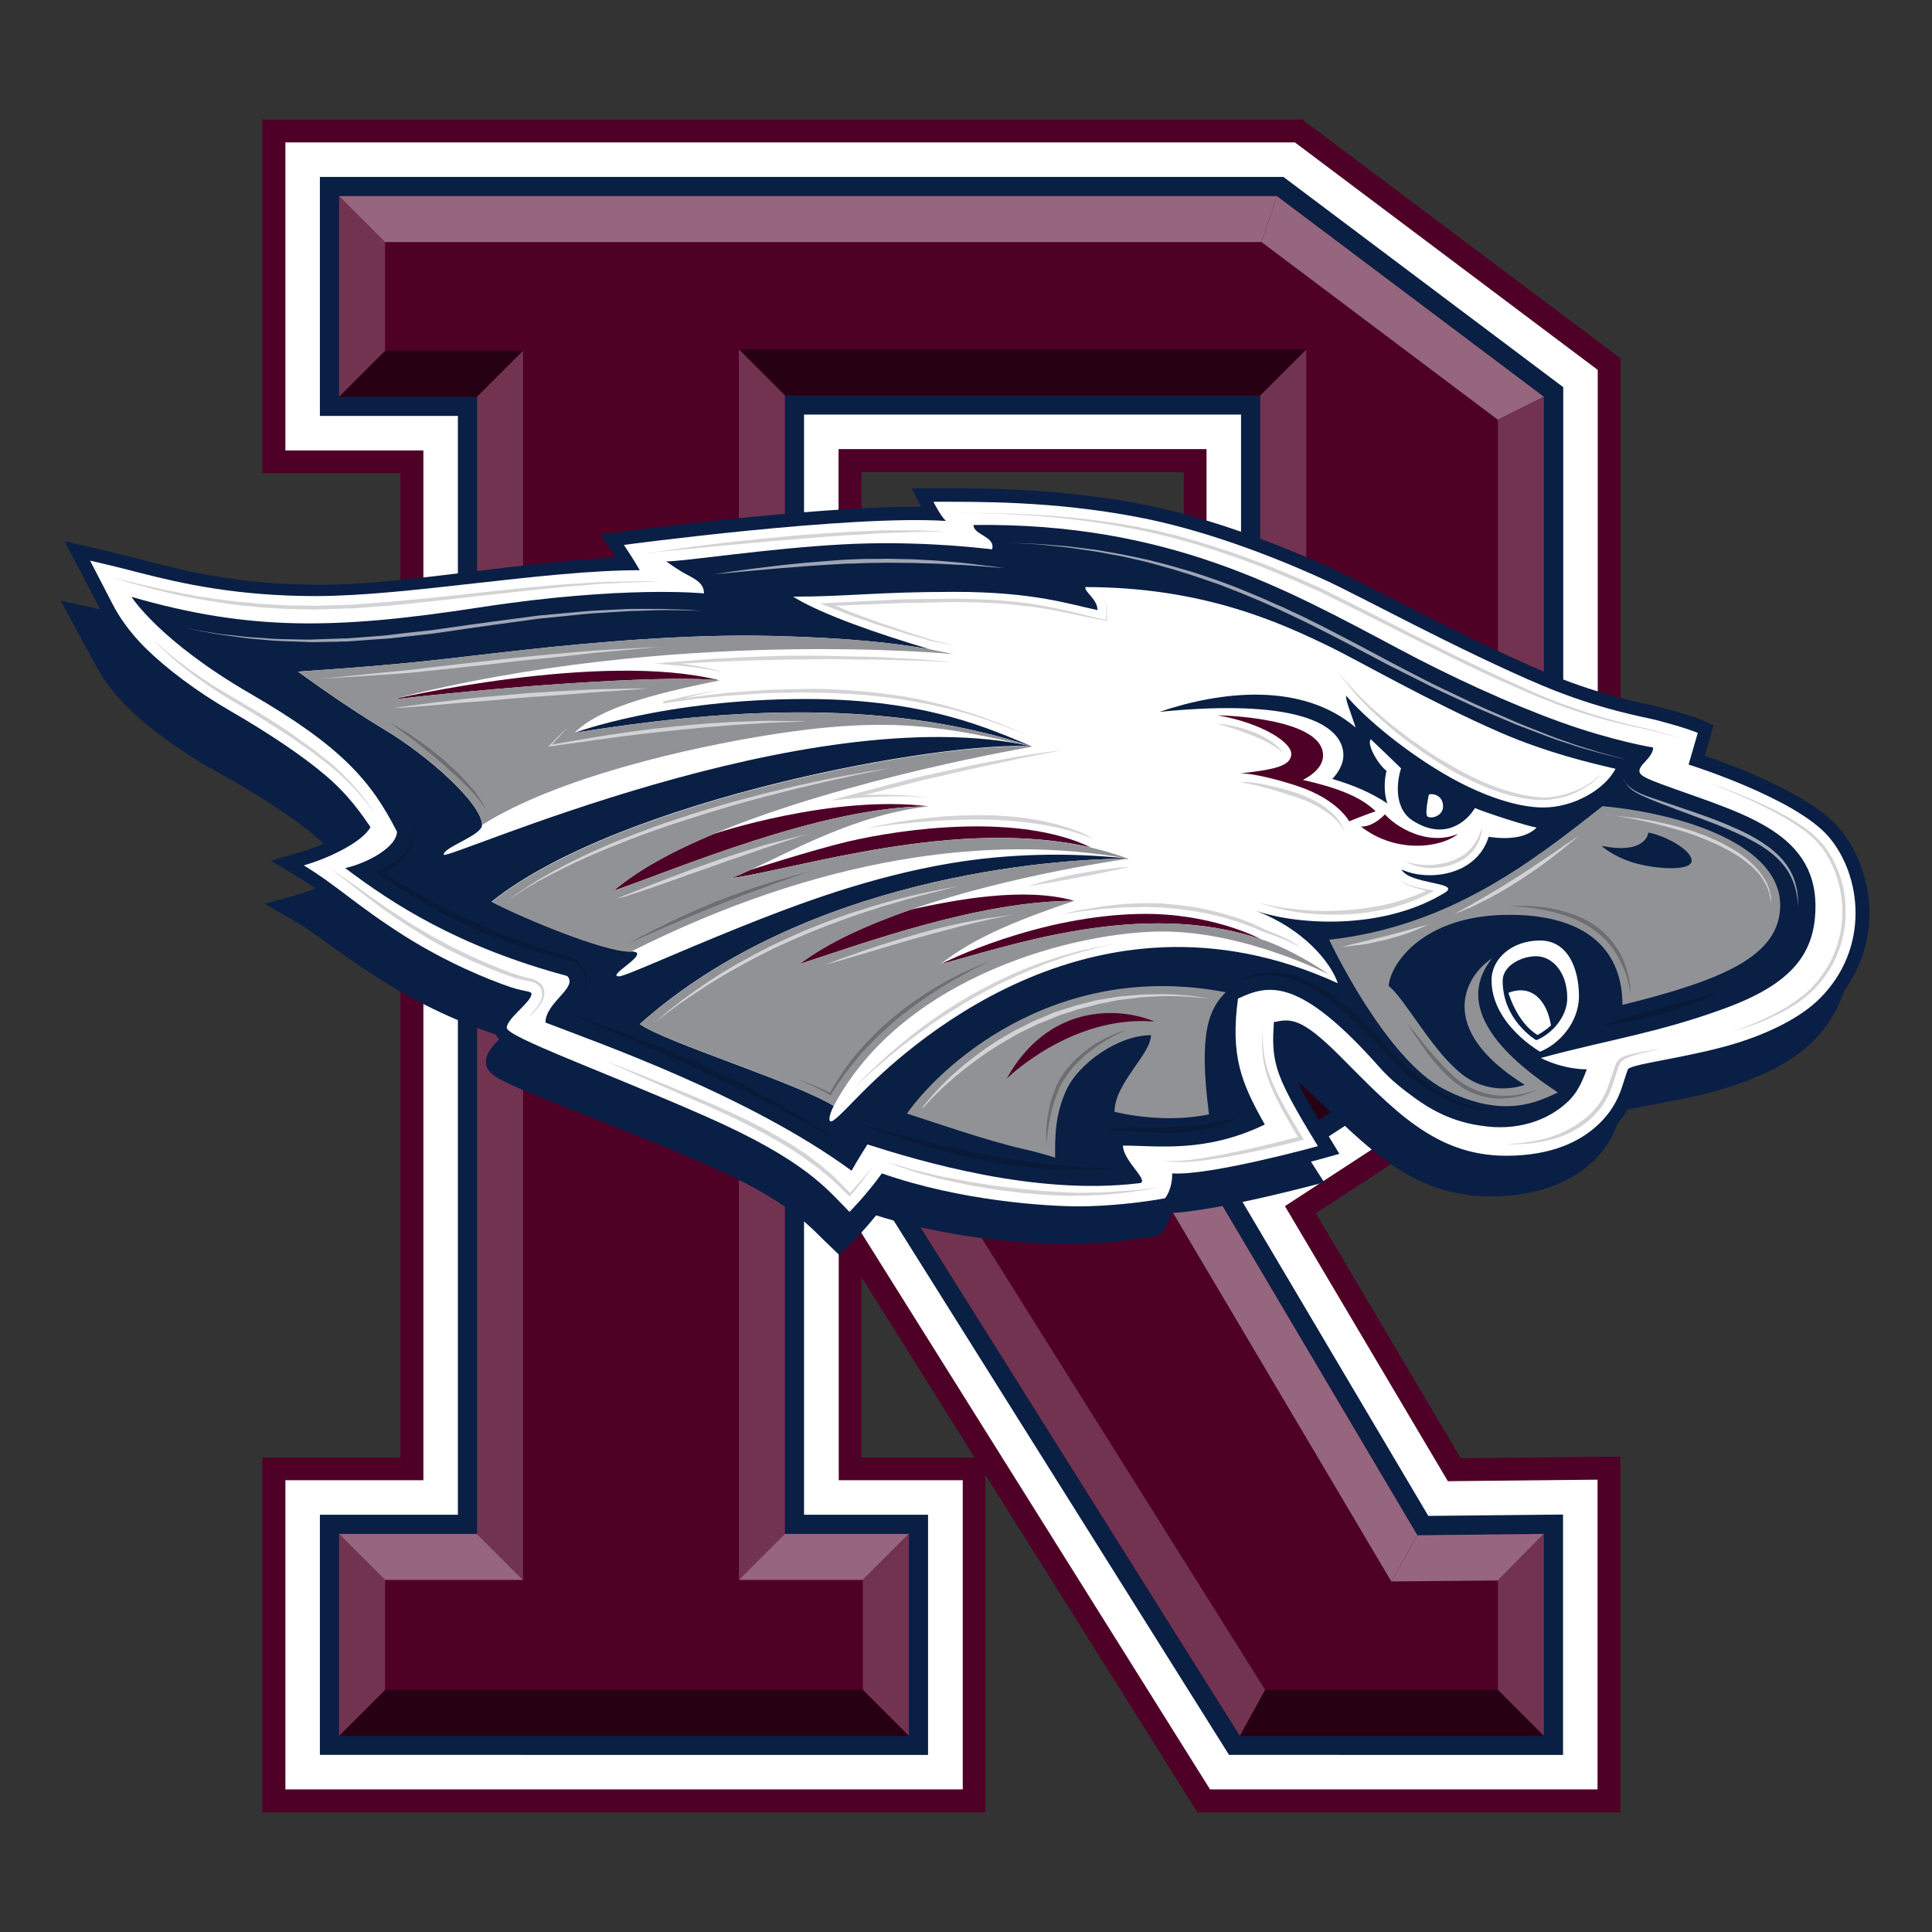 <?xml version="1.0" encoding="utf-8"?>
<!-- Generator: Adobe Illustrator 22.1.0, SVG Export Plug-In . SVG Version: 6.00 Build 0)  -->
<svg version="1.1" id="Layer_1" xmlns="http://www.w3.org/2000/svg" xmlns:xlink="http://www.w3.org/1999/xlink" x="0px" y="0px"
	 viewBox="0 0 1008 1008" style="enable-background:new 0 0 1008 1008;" xml:space="preserve">
<rect x="0" y="0" width="1008" height="1008" fill="#333333" stroke="none"/>
<style type="text/css">
	.st0{fill:none;}
	.st1{fill:#4F0026;}
	.st2{fill:#FFFFFF;}
	.st3{fill:#091F44;}
	.st4{fill:#4E0125;}
	.st5{enable-background:new    ;}
	.st6{fill:#2C0015;}
	.st7{fill:#310018;}
	.st8{fill:#320018;}
	.st9{fill:#723351;}
	.st10{fill:#270113;}
	.st11{fill:#95667D;}
	.st12{fill:#0A1F45;}
	.st13{fill:#919296;}
	.st14{fill:#D3D3D5;}
	.st15{fill:#081A38;}
	.st16{fill:#9DA5B4;}
	.st17{fill:#6D6E71;}
</style>
<g>
	<g>
		<g>
			<polygon class="st0" points="449.5,760.4 508.5,760.4 449.5,666.4 			"/>
			<rect x="449.5" y="246.3" class="st0" width="168.1" height="203.5"/>
			<path class="st1" d="M845.5,529.3V187L679.5,62.4H136.9v184.5h72v513.5h-72v185.2h377.2V769.4l110.2,175.5l0.4,0.7h220.7V760
				l-83.3,0.8L686.5,633l158.3-103.3L845.5,529.3z M449.5,760.4v-94l59,94H449.5z M617.6,246.3v203.5H449.5V246.3H617.6z"/>
		</g>
		<g>
			<path class="st2" d="M631.4,933.7l-186.7-298l-7.1,0.5v136.1h64.7v161.3H148.9V772.3h72V235h-72V74.3h526.7l158,118.7v329.8
				L670.4,629.3l85,143.5l78.1-0.8v161.6H631.4z M629.5,461.7V234.3h-192v227.3H629.5z"/>
		</g>
		<g>
			<path class="st3" d="M641.3,915.7l-179-285.2l-42.8,0v159.8h64.7v125.3H166.9V790.3h72V217h-72V92.3h502.7l146,109.7v311.1
				L646.2,623.6l99,167.3l70.3-0.7v125.4H641.3z M647.5,479.7V216.3h-228v263.3H647.5z"/>
		</g>
		<g>
			<path class="st4" d="M805.5,207L666.2,102.3H176.9V207h72v593.3h-72v105.3h297.3V800.3h-64.7V620.5l58.3,0l179,285.2h158.7V800.3
				l-66,0.7L632.7,620.5l172.8-112.8V207z M657.5,489.7h-248V206.3h248V489.7z"/>
		</g>
		<g>
			<g class="st5">
				<g>
					<polygon class="st6" points="739.5,801 739.5,801 805.5,800.3 805.5,800.3 					"/>
				</g>
				<g>
					<polygon class="st7" points="666.2,102.3 805.5,207 805.5,207 					"/>
				</g>
				<g>
					<polygon class="st8" points="632.7,620.5 632.7,620.5 739.5,801 739.5,801 					"/>
				</g>
				<g>
					<path class="st6" d="M176.9,102.3h489.3H176.9z"/>
				</g>
				<g>
					<polygon class="st6" points="409.5,800.3 409.5,800.3 474.2,800.3 474.2,800.3 					"/>
				</g>
				<g>
					<polygon class="st6" points="176.9,800.3 176.9,800.3 248.9,800.3 248.9,800.3 					"/>
				</g>
				<g>
					<polygon class="st6" points="409.5,489.7 409.5,489.7 657.5,489.7 657.5,489.7 					"/>
				</g>
				<g>
					<polygon class="st9" points="660.1,881.7 646.9,905.7 467.8,620.5 481.1,596.5 					"/>
				</g>
				<g>
					<polygon class="st10" points="481.1,596.5 467.8,620.5 409.5,620.5 385.5,596.5 					"/>
				</g>
				<g>
					<polygon class="st9" points="385.5,596.5 409.5,620.5 409.5,800.3 385.5,824.3 					"/>
				</g>
				<g>
					<polygon class="st11" points="385.5,824.3 409.5,800.3 474.2,800.3 450.2,824.3 					"/>
				</g>
				<g>
					<polygon class="st9" points="450.2,824.3 474.2,800.3 474.2,905.7 450.2,881.7 					"/>
				</g>
				<g>
					<polygon class="st10" points="450.2,881.7 474.2,905.7 176.9,905.7 200.9,881.7 					"/>
				</g>
				<g>
					<polygon class="st9" points="200.9,881.7 176.9,905.7 176.9,800.3 200.9,824.3 					"/>
				</g>
				<g>
					<polygon class="st11" points="200.9,824.3 176.9,800.3 248.9,800.3 272.9,824.3 					"/>
				</g>
				<g>
					<polygon class="st9" points="681.5,513.7 657.5,489.7 657.5,206.3 681.5,182.3 					"/>
				</g>
				<g>
					<polygon class="st10" points="681.5,182.3 657.5,206.3 409.5,206.3 385.5,182.3 					"/>
				</g>
				<g>
					<polygon class="st9" points="385.5,182.3 409.5,206.3 409.5,489.7 385.5,513.7 					"/>
				</g>
				<g>
					<polygon class="st11" points="385.5,513.7 409.5,489.7 657.5,489.7 681.5,513.7 					"/>
				</g>
				<g>
					<polygon class="st10" points="272.9,183 248.9,207 176.9,207 200.9,183 					"/>
				</g>
				<g>
					<polygon class="st9" points="200.9,183 176.9,207 176.9,102.3 200.9,126.3 					"/>
				</g>
				<g>
					<polygon class="st11" points="200.9,126.3 176.9,102.3 666.2,102.3 658.2,126.3 					"/>
				</g>
				<g>
					<polygon class="st11" points="658.2,126.3 666.2,102.3 805.5,207 781.5,219 					"/>
				</g>
				<g>
					<polygon class="st9" points="272.9,824.3 248.9,800.3 248.9,207 272.9,183 					"/>
				</g>
				<g>
					<polygon class="st9" points="781.5,219 805.5,207 805.5,507.7 781.5,494.7 					"/>
				</g>
				<g>
					<polygon class="st10" points="781.5,494.7 805.5,507.7 632.7,620.5 600.3,613 					"/>
				</g>
				<g>
					<polygon class="st11" points="600.3,613 632.7,620.5 739.5,801 725.9,825.1 					"/>
				</g>
				<g>
					<polygon class="st11" points="725.9,825.1 739.5,801 805.5,800.3 781.5,824.6 					"/>
				</g>
				<g>
					<polygon class="st9" points="781.5,824.6 805.5,800.3 805.5,905.7 781.5,881.7 					"/>
				</g>
				<g>
					<polygon class="st10" points="781.5,881.7 805.5,905.7 646.9,905.7 660.1,881.7 					"/>
				</g>
			</g>
		</g>
	</g>
	<g>
		<path class="st12" d="M959.5,432c-14.9-17.5-54.3-32.3-70-37.7l4.5-15.8l-5.4-2.5c-0.5-0.3-5.8-2.7-23.2-7.2
			c-1.2-0.3-2.7-0.6-4.8-1.1c-9.5-2.1-29.3-6.4-53.5-16.6c-28.5-12-61.7-29-86-41.4c-12-6.1-21.4-11-27-13.5
			c-35.4-16.1-69.7-27.6-99.2-33.3c-42.3-8.1-80.9-8.1-99.4-8.1l-19.7,0l4.7,9.6c-0.9,0-1.8,0-2.7,0c-55.1,0-149.2,12.5-153.2,13
			l-11.2,1.5l6.3,9.4c0,0,0.7,1,1.7,2.6c-22.8,0.9-48.3,4.1-73.1,7.1c-28.2,3.5-57.3,7.1-80.6,7.1c-43,0-70-7-89.8-12.1l-2.7-0.7
			c-13.6-3.5-26.6-6.5-26.7-6.5l-14.8-3.4l18.8,35.9c4.3,8.4,10.4,16.6,18.1,24.3c11.7,11.7,28.5,24.2,46.2,34.3
			c18.8,10.8,36.1,22.4,47.3,31.8c10.2,8.5,16.2,16.3,20.5,22.3c-5,4.4-16,10.2-27.9,13.6l-15.4,4.4l13.7,8.3
			c8.3,5,14.6,9.8,22,15.4c8,6,17,12.9,30.4,21.3c25.2,16,48.4,24.6,57.2,27.6c0.6,0.2,1.1,0.4,1.6,0.5c-4.4,4.5-8.5,8.8-8.5,14
			c0,5.9,5.7,9.2,17.8,14.7c8.8,4,21.1,9.1,35.4,14.9c16.4,6.7,35,14.4,54.2,22.8c46.3,20.3,59.2,33.8,69.6,44.6
			c1.3,1.4,2.6,2.7,3.9,4l5,4.9l5-4.9c0.3-0.3,7.3-7.3,14.5-16.8c47,15.5,94.5,16,99.9,16c17,0,35.2-2.3,46.5-4.4l2.4-0.4l1.6-1.8
			c0.4-0.5,3.4-4.1,4.8-10.7c23.6-1.3,69.5-13.9,71.6-14.5l8.9-2.5l-4.8-7.9c-12.4-20.3-18.3-30.9-20.7-39.6
			c-1.6-5.9-1.7-11.2-1.5-15.3c3.3,0.2,8.8,2.5,22.3,16c1.8,1.8,3.5,3.5,5.2,5.2c26.3,26.5,49,49.3,87,49.3
			c22.4,0,40.3-6.2,53.1-18.4c8.8-8.4,12.3-16.8,14.5-24c0.5-1.7,1.1-3.4,1.5-4.7c2.9-0.8,8.6-1.9,13.8-2.9c1.7-0.3,3.5-0.7,5.3-1
			c9.2-1.8,21.8-4.3,33.4-7.8c11.6-3.6,33.2-11.6,46.8-25.1c13.3-13.3,20.6-30.8,20.7-49.3C975.2,459.9,969.5,443.7,959.5,432z"/>
		<path class="st12" d="M949.6,455.3c-14.7-16.6-53.8-30.7-69.4-35.8l4.5-14.9l-5.3-2.4c-0.5-0.2-5.8-2.5-23-6.8
			c-1.1-0.3-2.7-0.6-4.8-1c-9.4-2-29.1-6-53.1-15.7c-28.2-11.4-61.2-27.5-85.3-39.3c-11.9-5.8-21.3-10.4-26.8-12.8
			c-35.1-15.3-69.1-26.2-98.4-31.6c-41.9-7.7-80.2-7.7-98.6-7.7l-19.6,0l4.7,9.1c-0.9,0-1.8,0-2.7,0c-54.6,0-147.9,11.8-151.9,12.3
			l-11.1,1.4l6.3,8.9c0,0,0.7,1,1.7,2.5c-22.6,0.9-47.9,3.9-72.4,6.8c-27.9,3.3-56.8,6.7-79.9,6.7c-42.7,0-69.4-6.6-89-11.5
			l-2.7-0.7c-13.5-3.3-26.3-6.2-26.5-6.2l-14.7-3.2l18.6,34.1c4.2,8,10.3,15.7,17.9,23c11.6,11.1,28.2,22.9,45.8,32.6
			c18.7,10.3,35.7,21.3,46.9,30.1c10.1,8.1,16,15.4,20.3,21.2c-4.9,4.1-15.9,9.7-27.7,12.9l-15.3,4.2l13.6,7.9
			c8.2,4.7,14.5,9.3,21.8,14.6c7.9,5.7,16.9,12.2,30.1,20.2c25,15.2,48,23.3,56.7,26.1c0.6,0.2,1.1,0.3,1.6,0.5
			c-4.4,4.3-8.4,8.4-8.4,13.3c0,5.6,5.7,8.7,17.7,13.9c8.7,3.8,20.9,8.6,35.1,14.2c16.2,6.4,34.7,13.6,53.7,21.7
			c45.9,19.3,58.7,32.1,69,42.3c1.3,1.3,2.6,2.6,3.9,3.8l4.9,4.7l4.9-4.7c0.3-0.3,7.2-6.9,14.4-15.9c46.6,14.7,93.7,15.1,99.1,15.1
			c16.8,0,34.9-2.1,46.1-4.1l2.3-0.4l1.6-1.7c0.4-0.5,3.4-3.8,4.8-10.1c23.4-1.2,68.9-13.2,71-13.7l8.9-2.3l-4.8-7.5
			c-12.3-19.3-18.2-29.3-20.6-37.6c-1.6-5.6-1.7-10.6-1.5-14.5c3.3,0.2,8.7,2.4,22.1,15.2c1.7,1.7,3.5,3.3,5.1,4.9
			c26.1,25.1,48.6,46.8,86.3,46.8c22.3,0,40-5.9,52.7-17.4c8.7-7.9,12.2-16,14.4-22.8c0.5-1.6,1.1-3.2,1.5-4.4
			c2.9-0.8,8.6-1.8,13.7-2.8c1.7-0.3,3.4-0.6,5.3-1c9.1-1.7,21.6-4.1,33.1-7.4c11.5-3.4,32.9-11,46.4-23.8
			c13.2-12.6,20.5-29.2,20.5-46.8C965.1,481.8,959.5,466.4,949.6,455.3z"/>
		<path class="st2" d="M47,292.5c0,0,12.8,2.9,26.5,6.5c20.7,5.3,49.9,12,91.2,12c48,0,119.2-13.5,169.1-13.5
			c-3.1-5.5-8.3-13.2-8.3-13.2s118.2-15.8,168-12.5c-3.1-3.1-6.5-10-6.5-10c23.1,0,62.2-0.5,106.6,8c31.5,6,65.9,18.3,97.7,32.8
			c16.5,7.5,70.4,36.9,113.2,55c29.9,12.6,53.3,16.5,59.3,18c17.2,4.5,22,6.8,22,6.8l-4.8,16.5c0,0,56,17.5,73.2,37.8
			s21.5,58.1-4.8,84.3c-10.1,10.1-26.9,18.2-43.9,23.4c-11.1,3.4-23.2,5.8-32.7,7.7c-13.7,2.7-22.7,4.2-23.5,5.9
			c0,0-1.3,3.6-2.5,7.5c-1.8,5.8-4.7,13.4-12.7,21c-9.3,8.9-24.3,16.5-48.3,16.5c-37.4,0-59.2-24.5-87.2-52.5
			c-20-20-25.5-19-34-17.2c0,4.6-1.4,12.9,1.5,23.3c2.8,10,9.5,21.7,21.5,41.4c0,0-56.7,15.6-76,14.2c0,8.8-3.8,13-3.8,13
			c-10.8,2-28.8,4.2-45.2,4.2s-61.5-2.8-102.5-17.2c-8,11.2-16.9,20.1-16.9,20.1c-11.4-11.4-22.1-26.6-75.6-50.1
			s-103.2-41.2-103.2-46s12.9-13.5,12.9-17.6c0-1.6-3.4-1.1-10.7-3.5c-12.1-4.1-33.4-12.8-55.6-26.8c-25.2-16-34.8-26-52.5-36.8
			c14-4,31-12.6,34.8-20c-4.5-6.4-11.1-16.7-24.7-28c-11.5-9.6-28.9-21.3-48.3-32.5c-17.7-10.2-33.7-22.3-44.7-33.2
			c-8.7-8.7-13.8-16.7-16.8-22.5L47,292.5z"/>
		<g>
			<path class="st3" d="M866.5,409c-5.8-2.2-10.3-4-11-5.9c-1.4-3.8,7-7.5,7-13.1c0,0-20.7-3.3-48.4-13.3
				c-25.7-9.2-57.7-23.9-84.2-38.1c-59.8-31.8-120.7-66-222-64.7c0,5.3,11.7,6,9.7,12.7c-13.7-1.6-43.4-4.4-77.6-2.6
				c-39.2,2.1-82.8,8.9-92.4,8.9c0,0,3.7,2.7,7.9,5.3c5.5,3.3,11.8,5.1,11.8,11.4c0,0-41.7-4.3-117,7.3s-120,12.3-181.7-5.5
				c0,0,14.5,23,62,50.5s63,45.5,76.5,72c0,8-15.5,16.5-27,19c24.5,18.5,58.8,41,115.8,56.3c6,6-11.3,13.7-11.3,24.3
				c27.7,10.7,106,38,159.7,77.3c3.3-6,8.3-13.7,8.3-13.7c27.3,8.7,87.3,26.7,141,20.3c8,0-7.7-11.3-7.7-19.7c18,0,43,4,74-11
				c-12.3-21.7-18-35.7-14-65.7c15.7-7.3,31.6-11.9,74,36c5.7,6.5,12.4,11.6,17.9,15.6c14.2,10.5,26.5,13.8,37.7,15.1
				c19.1,2.2,34.5-4.6,43.7-14.1c4.6-4.8,6.9-11,8.7-15.7c0,0-11.3,0.4-24-5.9c34-9.3,61-13,96.3-26c35.3-13,47-29,47-53.3
				C947.1,432.7,906.3,423.8,866.5,409z M803.5,548.7c0,0-25.3-14.3-25.3-37.3c0-11.3,10.7-20.7,25.3-20.7c14.7,0,20.3,15,20.3,29
				S813.1,545,803.5,548.7z"/>
		</g>
		<path class="st2" d="M435,577c-2.5,4.7-3.4,9.8-0.1,7.5s9.2-8.8,14.6-14.2c19.6-19.6,119-116.5,248.5-57.3
			c-3.8-11.2-18.2-28.5-42.8-37.8c23,7.8,67.5,10,99.2-9.8c7-5.2-19.2-4-23.2-11.8c13.1,6.3,39,3.8,45.5-17c12,1.8,20.5-0.2,25-4.8
			c-5.5-1-24.8-7.2-32.2-10.2c-3.8,6.5-15.4,17.5-32.5,6.5c-10.5-6.8-7.8-22-6-27.2c-3.9-3.9-15.8-15.2-15.8-15.2
			c-2.2,2.2,3.1,12.4,8.2,16.5c-1.2,4.5-1.5,11.8,0.5,17c-8.6-5.6-17.5-9.5-28.8-12.8c2.2-2.2,6-7.2,5.8-12.8
			c-0.4-13.2-18.1-29.9-95.9-22.2c31.8-10.8,74.2-15.8,102.3,8.2c-3.3-10.2-5-13.2-5-16.7c9.8,11.7,31.8,30.1,54.7,42.9
			c17.1,9.5,34.7,15.5,48.2,15.5c15.8,0,32-9.3,37.7-20.2c-11.7-2.7-35.2-8.1-60.3-19c-35.9-15.6-75.2-38.1-88-44.3
			c-25.7-12.5-66.2-31.5-128.3-31.5c-0.7,2.5,6.3,6.2,6.3,12c-13.8-2.8-32.8-9.5-74.3-9.5s-55.8,2.5-84.5,2.5
			c14.8,9.3,45.3,19.7,71.2,27.4c-19.6-3.4-42.7-5.9-81.7-6.9c-44.3-1.1-93.4,3.3-130,7.3c-41,4.5-57,7.3-117.8,11.3
			c0,0,23,17,45.5,30.5s50.5,38.5,50.5,49.5c0,5.5-20,11.5-20,15.5s189.5-82.5,307-56.5c-47-3-215,27.5-282,81
			c17.5,9,58.5,26,72.5,26c12.5,0-13.5,13-6,13c3.2,0,29.3-12.1,63.2-25.7c29.9-12,67.6-26.2,109.7-33.3c29.3-4.9,60.7-5.9,93.1-2.4
			c-40.5,0-169.2,9.7-255.2,86.3C347.5,544,415.1,564.7,435,577z"/>
		<path class="st13" d="M550.5,604c0,0-6.8-2.3-16.5-4.5c-19.5-4.4-48.8-14.7-60.8-18.5c16-23,75.7-80.7,166.3-63.3
			c-8.7,8.7-14.3,21-8.7,63.7c-17.7,3.7-36.3,1.7-49.3-1.3c0-15,19-30,19-40c-17.3,0-38,15-44.2,28.7S550.5,594.3,550.5,604z"/>
		<path class="st13" d="M693.5,490.3c0,0,29,62,60,78s49.3,6.3,59.3,1.7c-13.7-9.3-59-39.3-34.3-70c-14,9-30,36.7,17,66
			c-9,3.1-22.6,3.3-34.3-6.8c-15.2-13-28.4-38.3-36.7-44.8c0.9-11.3,17.7-37.1,63-37.1c42.3,0,59,20.1,59,47
			c51-12.7,82.3-25,82.3-52c0-31.3-50-47.7-92.7-51.7C798.8,450,756.1,483.3,693.5,490.3z"/>
		<g>
			<path class="st3" d="M801.5,498.9c-8,0-17.5,5.1-17.5,12.8c0,20.8,17.5,31,17.5,31c8-3,16.2-12.2,16.2-21.9
				C817.7,506.7,809.5,498.9,801.5,498.9z M802.2,540c-10.8-6.5-15.2-22-15.2-22c12.2-4.8,20.2,4.2,22.2,17
				C809.2,535,806.6,537.6,802.2,540z"/>
		</g>
		<path class="st1" d="M375.5,355c-61.7-15.7-171.3,10-171.3,10C279.6,356.4,352.5,352.3,375.5,355z"/>
		<path class="st3" d="M299.8,382.3c69.3-11,157.7-19.7,238.7,7.2c-21.4-8.9-55-24.8-118-24.8C347,364.7,299.8,382.3,299.8,382.3z"
			/>
		<path class="st1" d="M484.5,420.7c-50-6.3-112,14.3-112.4,14.5c-20.8,8.7-39.2,18.6-51.9,29.5C351.8,454,428.5,420.7,484.5,420.7z
			"/>
		<path class="st1" d="M569.1,442.1C569.1,442.1,569.1,442.1,569.1,442.1c-37.6-18.1-97.8-9.8-126.8-3
			c-18.9,4.5-51.2,14.9-51.2,14.9h0c-3.4,1.6-6.6,3-9.6,4.2C416.7,453.2,499.4,426.2,569.1,442.1z"/>
		<path class="st1" d="M560.5,470c-26-7.5-62.3-0.5-85.1,4.5c-22.2,7.7-43.3,17.1-58.3,28.5C451.8,491.7,511.1,470,560.5,470z"/>
		<path class="st1" d="M658.1,490.1c-14.6-7.4-37.2-13.3-60-13.3c-56,0-107.3,26.2-107.3,26.2C523.9,494.5,595.4,468.6,658.1,490.1z
			"/>
		<path class="st0" d="M589,448c-6.3-0.7-12.6-1.2-18.9-1.5L589,448z"/>
		<g>
			<path class="st13" d="M299.8,382.3c12.3-12.3,38-19.7,75.7-27.3c-23-2.7-95.9,1.4-171.3,10c147-38,293.3-23.7,293.3-23.7
				l-12.5-2.6c-19.6-3.4-42.7-5.9-81.7-6.9c-44.3-1.1-93.4,3.3-130,7.3c-41,4.5-57,7.3-117.8,11.3c0,0,23,17,45.5,30.5
				s50.5,38.5,50.5,49.5C290,406.1,358,390.1,404.1,383c62.3-9.6,90.1-3.5,134.3,6.5C457.5,362.7,369.1,371.3,299.8,382.3z"/>
			<path class="st13" d="M664.6,492.5c-2.1-0.9-4.3-1.7-6.5-2.4c-62.7-21.5-134.2,4.4-167.3,12.9c18.3-14.7,44-24.3,69.7-33
				c-49.3,0-108.7,21.7-143.3,33c15-11.4,36-20.8,58.3-28.5C528.7,456.1,589,448,589,448c-40.5,0-169.2,9.7-255.2,86.3
				c13.7,9.7,81.3,30.3,101.2,42.7c36.8-69,128.2-91,171.5-91c43.3,0,87,22.5,87,22.5C685.2,502.7,673.5,496.1,664.6,492.5z"/>
			<path class="st13" d="M569.9,446.5c0.1,0,0.1,0,0.2,0L569.9,446.5L569.9,446.5z"/>
			<path class="st13" d="M381.5,458.3c3-1.2,6.3-2.7,9.6-4.2c24-11.1,56-29.1,93.4-33.4c-56,0-132.7,33.3-164.3,44
				c12.8-10.9,31.2-20.8,51.9-29.5c69.8-29.3,166.4-45.6,166.4-45.6c-47-3-215,27.5-282,81c17.5,9,58.5,26,72.5,26
				c98.2-49.5,187.8-61.8,260-48.5c-6.5-2.4-13.1-4.3-19.8-5.9C499.4,426.2,416.7,453.2,381.5,458.3z"/>
		</g>
		<path class="st1" d="M635.3,373.2c0,0,55,0.8,55,21c0,8-10.6,12.7-10.6,12.7c18.1,4.1,30.5,8.9,38,16.4
			c-3.6,1.1-13.8,5.2-13.8,5.2s-5.8-11.3-26.7-18.3c-6.8-2.3-21.9-6.7-30.1-6.7c18.4-2,26.6-4,26.6-10.2S658,377.2,635.3,373.2z"/>
		<path class="st1" d="M710,431.2c0,0,5.3,1,12.6-6.3c5.5,6.3,21.9,16.8,38.1,10.2C752.2,442.1,728.7,445.8,710,431.2z"/>
		<path class="st2" d="M745.5,414.5c0,0-2.2,9.9-0.8,11.4s8.2,0.2,8.2-5.2C752.9,415.2,748,413.8,745.5,414.5z"/>
		<path class="st3" d="M860,434.4c0,0-0.9,11.7-24.4,6.9c2.1,2.1,9.2,6.9,18.5,9.3c12.8,3.3,28.5,3.5,28.5-1.5
			C882.6,443,867.3,435.5,860,434.4z"/>
		<path class="st1" d="M525.2,562.8c0,0,33.8-33.5,77.2-29.8C583.2,525,546.7,524,525.2,562.8z"/>
		<g>
			<path class="st14" d="M335.6,288.9c0,0,2.4-0.4,6.7-1c4.3-0.6,10.4-1.5,17.7-2.5c3.7-0.5,7.7-1,11.9-1.5
				c4.2-0.5,8.7-1.1,13.3-1.5c4.6-0.5,9.4-1,14.2-1.5c4.8-0.4,9.8-0.9,14.7-1.4c4.9-0.4,9.9-0.8,14.7-1.1c4.9-0.3,9.6-0.7,14.3-0.9
				c4.6-0.2,9.1-0.4,13.4-0.6c2.1-0.1,4.2-0.2,6.2-0.2c2,0,3.9,0,5.8,0c3.7,0,7.1-0.1,10.1,0c3,0.1,5.6,0.2,7.8,0.3
				c4.3,0.3,6.8,0.5,6.8,0.5s-2.5,0-6.8-0.1c-2.2,0-4.8,0-7.8,0.1c-3,0.1-6.4,0.2-10.1,0.4c-1.8,0.1-3.8,0.1-5.8,0.2
				c-2,0-4.1,0.2-6.2,0.3c-4.2,0.3-8.7,0.6-13.3,0.8c-4.6,0.2-9.4,0.7-14.2,1c-4.8,0.4-9.8,0.7-14.7,1.2c-4.9,0.4-9.8,0.8-14.7,1.2
				c-4.8,0.5-9.6,0.9-14.2,1.3c-9.2,0.9-17.8,1.7-25.2,2.4c-7.4,0.7-13.5,1.3-17.8,1.7C338.1,288.7,335.6,288.9,335.6,288.9z"/>
			<path class="st14" d="M58.3,301.3c0,0,4.4,1,12,2.8c1.9,0.5,4,1,6.3,1.5s4.8,1.1,7.5,1.7c5.3,1.2,11.4,2.3,18,3.6
				c3.3,0.5,6.8,1.1,10.4,1.6c3.6,0.5,7.3,0.9,11.1,1.4c3.8,0.3,7.8,0.7,11.8,1.1c4,0.3,8.2,0.5,12.4,0.7c2.1,0.2,4.2,0.2,6.4,0.2
				c2.1,0,4.3,0.1,6.4,0.1c1.1,0,2.2,0,3.3,0.1c1,0,2.2,0,3.3-0.1c2.2-0.1,4.4-0.1,6.6-0.2c2.2-0.1,4.4-0.1,6.7-0.2l3.3-0.1l3.3-0.3
				c4.5-0.3,8.9-0.7,13.4-1c4.5-0.3,8.9-0.8,13.4-1.2c4.5-0.4,8.9-0.9,13.3-1.3c8.8-0.9,17.5-1.9,25.8-2.8
				c8.4-0.9,16.5-1.8,24.2-2.5c7.7-0.7,15-1.5,21.7-1.8c3.4-0.2,6.6-0.4,9.7-0.6c3.1-0.2,6-0.4,8.7-0.4c5.5-0.1,10.3-0.2,14.2-0.3
				c2-0.1,3.7,0,5.3,0c1.5,0,2.8,0,3.9,0.1c2.1,0,3.2,0.1,3.2,0.1s-1.1,0-3.2,0.1c-2.1,0.1-5.2,0-9.1,0.2c-3.9,0.2-8.7,0.4-14.2,0.6
				c-2.7,0.1-5.6,0.3-8.7,0.6c-3.1,0.3-6.3,0.5-9.6,0.8c-6.7,0.5-14,1.4-21.7,2.1c-7.7,0.8-15.8,1.8-24.2,2.7
				c-8.4,0.9-17,1.9-25.8,2.9c-4.4,0.5-8.8,0.9-13.3,1.4c-4.5,0.4-8.9,1-13.4,1.3c-4.5,0.3-9,0.6-13.5,1l-3.4,0.2l-3.3,0.1
				c-2.2,0.1-4.4,0.1-6.7,0.2c-2.2,0.1-4.4,0.1-6.6,0.2c-1.1,0-2.2,0.1-3.3,0.1c-1.1,0-2.2,0-3.3-0.1c-2.2,0-4.3-0.1-6.5-0.1
				c-2.1,0-4.3-0.1-6.4-0.2c-4.2-0.3-8.4-0.4-12.4-0.8c-4-0.4-8-0.8-11.9-1.2c-3.8-0.5-7.6-1.1-11.2-1.6c-3.6-0.6-7.1-1.2-10.4-1.8
				c-3.3-0.6-6.5-1.3-9.5-1.9c-3-0.6-5.8-1.4-8.5-2c-2.7-0.6-5.2-1.3-7.4-1.9c-2.3-0.6-4.4-1.2-6.3-1.7
				C62.6,302.5,58.3,301.3,58.3,301.3z"/>
			<path class="st14" d="M198.1,427.8c0,0-1.4-1.9-3.9-5.2c-1.3-1.7-2.8-3.7-4.7-5.9c-0.9-1.1-1.9-2.3-3-3.5
				c-1.1-1.2-2.2-2.5-3.5-3.7c-1.2-1.3-2.5-2.6-4-3.9c-0.7-0.7-1.4-1.3-2.1-2c-0.7-0.7-1.5-1.3-2.3-2c-0.8-0.7-1.6-1.3-2.4-2
				c-0.8-0.6-1.7-1.3-2.5-1.9c-1.7-1.3-3.4-2.7-5.2-4c-0.9-0.7-1.8-1.4-2.7-2.1c-0.9-0.6-1.9-1.3-2.8-1.9c-1.9-1.3-3.8-2.6-5.7-4
				c-1-0.7-1.9-1.3-2.9-2c-1-0.7-2-1.3-3-1.9c-2-1.3-4-2.6-6-3.8c-2-1.3-4-2.6-6-3.8c-2-1.2-4-2.4-6.1-3.7c-4-2.4-8-4.8-11.8-7.1
				c-3.8-2.3-7.5-4.7-10.8-7.1c-1.7-1.2-3.3-2.3-4.9-3.5c-1.5-1.2-3.1-2.2-4.5-3.4c-1.4-1.1-2.7-2.2-4-3.2c-1.2-1.1-2.4-2.1-3.5-3
				c-1.1-0.9-2.1-1.9-3-2.7c-0.9-0.9-1.8-1.6-2.5-2.3c-1.5-1.4-2.6-2.6-3.4-3.4c-0.8-0.8-1.2-1.2-1.2-1.2s1.8,1.6,4.9,4.4
				c0.8,0.7,1.7,1.4,2.6,2.2c1,0.8,2,1.7,3.2,2.6c1.1,0.9,2.4,1.8,3.6,2.8c1.3,1,2.7,2,4.1,3.1c1.4,1.1,3,2.1,4.5,3.2
				c1.6,1.1,3.2,2.2,4.9,3.3c3.4,2.3,7.1,4.5,10.9,6.8c3.9,2.3,7.8,4.6,11.9,7c2,1.2,4.1,2.4,6.1,3.6c1,0.6,2,1.2,3,1.9l3,1.9
				c2,1.3,4,2.6,6,3.9c1,0.7,2,1.3,3,2c1,0.7,1.9,1.4,2.9,2.1c1.9,1.4,3.8,2.7,5.7,4.1c0.9,0.7,1.9,1.3,2.8,2
				c0.9,0.7,1.8,1.4,2.7,2.1c1.8,1.4,3.5,2.7,5.2,4.1c0.8,0.7,1.7,1.3,2.5,2c0.8,0.7,1.6,1.4,2.3,2.1c0.8,0.7,1.5,1.4,2.2,2.1
				c0.7,0.7,1.4,1.4,2.1,2.1c1.4,1.3,2.7,2.7,3.9,4c2.4,2.6,4.5,5.2,6.3,7.5c1.8,2.3,3.2,4.4,4.4,6.1c1.2,1.7,2.1,3.1,2.7,4
				C197.7,427.3,198.1,427.8,198.1,427.8z"/>
			<path class="st14" d="M275.5,530.8c0,0,0.4-0.4,1.1-1.2c0.7-0.8,1.8-2,3-3.5c1.2-1.6,2.7-3.6,3.2-6.2c0.2-1.3,0.1-2.8-0.5-4.1
				c-0.6-1.3-1.8-2.3-3.3-3c-1.5-0.7-3.2-0.9-5-1.3c-1.8-0.3-3.7-0.9-5.6-1.4c-1.9-0.6-3.8-1.2-5.7-2c-1-0.4-2-0.7-3-1.1
				c-1-0.4-2-0.8-3-1.2c-1-0.4-2-0.8-3-1.2c-1-0.4-2-0.9-3-1.3c-2-0.9-4.1-1.7-6.1-2.7c-2-1-4.1-1.9-6.2-2.9c-2-1-4.1-2.1-6.1-3.1
				c-2-1.1-4-2.2-6-3.3c-1-0.6-2-1.1-3-1.7c-1-0.6-1.9-1.2-2.9-1.8c-1.9-1.2-3.8-2.4-5.7-3.5c-1.9-1.2-3.7-2.4-5.5-3.6
				c-1.8-1.2-3.6-2.3-5.2-3.5c-1.7-1.2-3.3-2.4-4.9-3.5c-3.2-2.3-6.2-4.6-8.9-6.7c-2.7-2.1-5.2-4-7.4-5.8c-2.2-1.7-4.1-3.2-5.7-4.4
				c-3.2-2.5-5-3.9-5-3.9s1.9,1.3,5.2,3.6c1.6,1.1,3.6,2.5,5.9,4.1c2.3,1.6,4.9,3.4,7.6,5.4c1.4,1,2.9,2,4.4,3.1
				c1.5,1.1,3.1,2.2,4.7,3.3c3.2,2.2,6.7,4.5,10.3,6.8c1.8,1.1,3.6,2.4,5.5,3.5c1.9,1.1,3.8,2.3,5.7,3.4c1,0.6,1.9,1.2,2.9,1.7
				c1,0.5,2,1.1,3,1.6c2,1.1,4,2.2,6,3.3c2,1,4.1,2.1,6.1,3.1c2,1,4.1,2,6.1,2.9c2,1,4.1,1.9,6.1,2.8c1,0.4,2,0.9,3,1.3
				c1,0.4,2,0.8,3,1.2c1,0.4,2,0.8,2.9,1.2c1,0.4,1.9,0.8,2.9,1.1c1.9,0.8,3.8,1.4,5.7,2.1c1.9,0.6,3.6,1.2,5.4,1.6
				c1.8,0.4,3.6,0.8,5.2,1.6c1.6,0.8,3,2,3.7,3.6c0.2,0.4,0.3,0.8,0.4,1.2c0.1,0.4,0.2,0.8,0.2,1.2l0,0.6c0,0.2,0,0.4,0,0.6
				c0,0.4-0.1,0.7-0.2,1.1c-0.3,1.4-0.9,2.6-1.6,3.7c-0.7,1-1.4,1.9-2,2.7c-1.3,1.5-2.5,2.6-3.2,3.3
				C275.9,530.4,275.5,530.8,275.5,530.8z"/>
			<path class="st14" d="M455.4,608.6c-1.9,2.6-3.8,5.2-5.7,7.8c-0.5,0.7-1,1.3-1.5,1.9l-1.5,1.9l-3.1,3.7l-0.3,0.4l-0.4-0.4
				c-2.2-2.1-4.3-4.3-6.6-6.4c-1.1-1-2.2-2.1-3.4-3.1l-3.5-2.9l-1.8-1.5l-1.8-1.3l-3.7-2.7l-1.8-1.4c-0.6-0.4-1.3-0.8-1.9-1.3
				l-3.8-2.5c-1.3-0.8-2.5-1.7-3.8-2.5l-4-2.3c-2.7-1.5-5.3-3.1-7.9-4.5l-8.1-4.2l-4.1-2.1c-1.4-0.7-2.8-1.3-4.1-2l-8.3-3.9
				l-4.1-1.9c-1.4-0.6-2.8-1.2-4.2-1.8c-5.6-2.4-11.2-4.8-16.8-7.3c-5.6-2.5-11.2-4.9-16.8-7.4c-5.6-2.5-11.2-5-16.7-7.5
				c5.7,2.2,11.4,4.5,17.1,6.7c5.7,2.3,11.3,4.6,17,6.9c5.7,2.3,11.3,4.6,17,7c1.4,0.6,2.8,1.2,4.2,1.8l4.2,1.9l8.4,3.8
				c1.4,0.6,2.8,1.2,4.2,1.9l4.1,2.1l8.2,4.2c2.7,1.5,5.3,3.1,8,4.6l4,2.3c1.3,0.8,2.6,1.7,3.8,2.5l3.8,2.5c0.6,0.4,1.3,0.8,1.9,1.3
				l1.8,1.4l3.7,2.8l1.8,1.4l1.7,1.5l3.5,3c1.2,1,2.2,2.1,3.3,3.2c2.2,2.1,4.3,4.4,6.4,6.6l-0.7,0l3.2-3.6l1.6-1.8
				c0.5-0.6,1.1-1.2,1.6-1.8C451.3,613.5,453.3,611,455.4,608.6z"/>
			<path class="st14" d="M604.3,619.6c0,0-2.2,0.4-6.1,1.1c-1,0.2-2,0.4-3.2,0.5c-1.2,0.2-2.5,0.3-3.8,0.5c-2.7,0.4-5.8,0.9-9.2,1.1
				c-1.7,0.2-3.4,0.3-5.3,0.5c-0.9,0.1-1.8,0.2-2.8,0.2c-0.9,0-1.9,0.1-2.9,0.1c-1.9,0.1-3.9,0.2-6,0.2c-1,0-2,0.1-3.1,0.1
				c-1,0-2.1,0-3.1,0c-4.2,0-8.6-0.2-13-0.5c-2.2-0.1-4.5-0.3-6.7-0.5c-2.2-0.2-4.5-0.4-6.7-0.6c-4.5-0.6-9-1.1-13.4-1.7
				c-4.4-0.7-8.7-1.5-12.9-2.2c-4.2-0.8-8.1-1.7-11.9-2.5c-3.8-0.7-7.3-1.9-10.6-2.7c-1.6-0.5-3.2-0.9-4.7-1.3
				c-0.7-0.2-1.5-0.4-2.2-0.6c-0.7-0.2-1.4-0.5-2-0.7c-2.6-0.9-4.9-1.7-6.7-2.3c-3.7-1.3-5.8-2.1-5.8-2.1s2.2,0.6,6,1.7
				c1.9,0.5,4.2,1.2,6.8,2c0.7,0.2,1.3,0.4,2,0.6c0.7,0.2,1.4,0.3,2.2,0.5c1.5,0.4,3.1,0.7,4.7,1.1c1.6,0.4,3.3,0.8,5.1,1.2
				c0.9,0.2,1.8,0.5,2.7,0.6c0.9,0.2,1.9,0.4,2.8,0.5c3.8,0.7,7.8,1.5,11.9,2.3c4.2,0.6,8.5,1.3,12.8,2c4.4,0.5,8.8,1.1,13.3,1.6
				c2.2,0.2,4.5,0.4,6.7,0.6c2.2,0.2,4.4,0.5,6.6,0.6c4.4,0.2,8.7,0.6,13,0.7c1.1,0,2.1,0.1,3.1,0.1c1,0,2,0,3.1,0
				c2,0,4-0.1,5.9-0.1c1,0,1.9,0,2.9,0c0.9-0.1,1.9-0.1,2.8-0.2c1.8-0.1,3.6-0.2,5.2-0.3c3.4-0.2,6.4-0.5,9.2-0.7
				c1.4-0.1,2.6-0.2,3.8-0.3c1.2-0.1,2.3-0.3,3.2-0.4C602.1,619.9,604.3,619.6,604.3,619.6z"/>
			<path class="st14" d="M658.8,533c0,1.4,0,2.7,0,4.1c0,1.4-0.1,2.7,0,4.1c0,1.4,0.1,2.7,0.2,4.1c0.1,1.4,0.2,2.7,0.4,4l0.3,2
				l0.4,2c0.2,1.3,0.6,2.6,1,3.9c0.4,1.3,0.9,2.6,1.3,3.9c0.5,1.3,1,2.5,1.5,3.8c0.5,1.2,1.1,2.5,1.7,3.7c0.6,1.2,1.2,2.4,1.8,3.6
				c0.6,1.2,1.3,2.4,1.9,3.6c0.6,1.2,1.3,2.4,2,3.6c1.3,2.4,2.7,4.7,4.1,7.1c1.4,2.4,2.8,4.7,4.2,7l0.7,1.1l-1.3,0.3
				c-3,0.8-6,1.6-9,2.3c-3,0.7-6,1.5-9,2.1c-3,0.7-6,1.4-9.1,2l-4.5,0.9c-1.5,0.3-3,0.6-4.6,0.9l-4.6,0.8l-4.6,0.7l-4.6,0.7
				l-4.6,0.5c-1.5,0.1-3.1,0.4-4.6,0.4l-4.6,0.1c-1.6,0-3.1-0.1-4.6-0.3l-4.6-0.5l4.6,0.2c1.5,0.1,3.1,0.1,4.6,0l4.6-0.4
				c1.5-0.1,3-0.4,4.6-0.6l4.6-0.7l4.5-0.8l4.5-0.8l4.5-1l4.5-0.9l4.5-1l4.5-1l4.5-1.1c3-0.7,6-1.4,9-2.2l9-2.3l-0.6,1.5
				c-1.4-2.4-2.8-4.7-4.2-7.1l-2.1-3.6l-2-3.6c-0.7-1.2-1.3-2.4-1.9-3.6c-0.6-1.2-1.3-2.4-1.9-3.7c-0.6-1.2-1.2-2.5-1.7-3.7
				c-0.5-1.3-1.1-2.5-1.6-3.8c-0.5-1.3-1-2.6-1.4-3.9c-0.4-1.3-0.8-2.6-1.1-4c-0.3-1.4-0.7-2.7-0.8-4.1l-0.3-2l-0.2-2.1
				c-0.2-1.4-0.2-2.8-0.2-4.1c0-1.4,0-2.7,0.1-4.1c0-1.4,0.1-2.7,0.3-4.1C658.6,535.7,658.7,534.4,658.8,533z"/>
			<path class="st14" d="M866.5,547.1c-4,1-8.1,1.9-12.1,3c-1,0.3-2,0.5-3,0.9l-1.4,0.5c-0.5,0.2-1,0.4-1.4,0.6
				c-0.5,0.2-0.9,0.4-1.3,0.7c-0.4,0.3-0.8,0.5-1.1,0.9c-0.2,0.2-0.3,0.3-0.5,0.5c-0.2,0.2-0.3,0.3-0.4,0.6
				c-0.3,0.4-0.4,0.8-0.7,1.3l0-0.1l-3,9.3c-0.5,1.5-1.1,3.1-1.7,4.6c-0.3,0.8-0.7,1.5-1.1,2.3l-0.6,1.1l-0.6,1.1
				c-0.4,0.7-0.8,1.4-1.3,2.1c-0.5,0.7-0.9,1.4-1.5,2l-1.6,1.9c-0.6,0.6-1.2,1.2-1.7,1.8c-0.3,0.3-0.6,0.6-0.9,0.9l-0.9,0.8
				l-0.9,0.8l-1,0.8c-0.7,0.5-1.3,1.1-2,1.5c-0.7,0.5-1.3,1-2.1,1.4c-1.4,0.9-2.9,1.7-4.3,2.4l-2.2,1.1c-0.8,0.3-1.5,0.6-2.3,0.9
				c-0.8,0.3-1.6,0.6-2.3,0.8c-0.8,0.3-1.6,0.5-2.4,0.7c-1.6,0.5-3.2,0.8-4.8,1.2c-1.6,0.3-3.2,0.6-4.8,0.8
				c-0.8,0.1-1.6,0.2-2.4,0.3c-0.8,0.1-1.6,0.2-2.4,0.2c-1.6,0.1-3.3,0.2-4.9,0.2c-1.6,0.1-3.3,0-4.9-0.1c1.6-0.1,3.2-0.2,4.9-0.3
				c1.6-0.1,3.2-0.3,4.8-0.5c1.6-0.2,3.2-0.5,4.8-0.8c1.6-0.3,3.2-0.7,4.7-1c1.5-0.4,3.1-0.8,4.6-1.4c0.8-0.2,1.5-0.5,2.3-0.8
				c0.7-0.3,1.5-0.5,2.2-0.9c0.7-0.3,1.5-0.6,2.2-1l2.1-1.1c1.4-0.8,2.8-1.6,4.1-2.4c0.7-0.4,1.3-0.9,2-1.4c0.7-0.5,1.3-0.9,1.9-1.4
				l0.9-0.7l0.9-0.8l0.9-0.8c0.3-0.2,0.5-0.6,0.8-0.8l1.6-1.7l1.5-1.8c0.5-0.6,0.9-1.3,1.4-1.9c0.5-0.6,0.9-1.3,1.3-2l0.6-1l0.5-1.1
				c0.4-0.7,0.7-1.4,1-2.1c0.3-0.7,0.7-1.4,0.9-2.2c0.3-0.7,0.6-1.5,0.8-2.3c1.1-3.1,2.1-6.1,3.2-9.2l0,0l0,0c0.2-0.5,0.5-1,0.8-1.5
				c0.2-0.2,0.3-0.5,0.5-0.7c0.2-0.2,0.4-0.4,0.6-0.6c0.4-0.4,0.9-0.7,1.4-1c0.5-0.3,1-0.5,1.5-0.7c0.5-0.2,1-0.4,1.5-0.5l1.5-0.4
				c1-0.3,2-0.5,3.1-0.7c2-0.4,4.1-0.8,6.1-1.1C862.4,547.7,864.4,547.4,866.5,547.1z"/>
			<path class="st14" d="M879.2,404.4c0,0,3.2,0.9,8.6,2.7c5.5,1.9,13.3,4.5,22.4,8.4c4.6,1.9,9.5,4.1,14.6,6.6
				c5.1,2.5,10.4,5.4,15.5,8.9c2.6,1.8,5.1,3.7,7.4,6c0.6,0.6,1.2,1.1,1.7,1.7l0.8,0.9c0.3,0.3,0.5,0.6,0.8,0.9l0.8,0.9l0.7,1
				c0.5,0.7,1,1.3,1.4,2c3.6,5.5,6.2,11.8,7.7,18.3c1.4,6.5,1.7,13.3,1,19.9c-0.8,6.5-2.7,12.8-5.4,18.5c-1.4,2.8-2.9,5.5-4.7,7.9
				c-0.8,1.2-1.8,2.4-2.7,3.5c-1,1.1-1.9,2.2-2.9,3.2c-0.5,0.5-0.9,1-1.5,1.5c-0.5,0.5-1,0.9-1.6,1.4c-0.5,0.5-1,0.9-1.5,1.4
				c-0.6,0.4-1.1,0.8-1.6,1.2c-1.1,0.8-2.1,1.6-3.2,2.3c-1.1,0.7-2.2,1.4-3.2,2c-1,0.7-2.1,1.2-3.2,1.8c-1,0.6-2,1.2-3.1,1.7
				c-2,1-4,1.9-5.8,2.7c-1.9,0.8-3.6,1.5-5.2,2.2c-1.6,0.6-3.1,1.1-4.5,1.6c-0.7,0.2-1.3,0.5-1.9,0.7c-0.6,0.2-1.2,0.4-1.7,0.5
				c-1.1,0.3-2,0.6-2.7,0.8c-1.5,0.4-2.3,0.7-2.3,0.7s0.8-0.3,2.2-0.8c0.7-0.3,1.6-0.6,2.7-1c0.5-0.2,1.1-0.4,1.7-0.6
				c0.6-0.2,1.2-0.5,1.9-0.8c1.3-0.5,2.8-1.1,4.4-1.8c1.6-0.7,3.3-1.5,5.1-2.3c1.8-0.9,3.7-1.9,5.7-2.9c1-0.5,2-1.1,3-1.7
				c1-0.6,2.1-1.1,3.1-1.9c1-0.7,2.1-1.4,3.1-2.1c1.1-0.7,2-1.5,3.1-2.3c0.5-0.4,1-0.8,1.6-1.2c0.5-0.5,1-0.9,1.5-1.4
				c0.5-0.5,1-0.9,1.5-1.4c0.5-0.4,0.9-1,1.4-1.5c1-1,1.9-2.1,2.8-3.2c0.9-1.1,1.8-2.3,2.6-3.5c1.6-2.4,3.2-5,4.5-7.7
				c2.6-5.5,4.4-11.6,5.1-17.9c0.7-6.3,0.4-12.9-1.1-19.2c-1.4-6.3-3.8-12.4-7.3-17.8c-0.4-0.7-0.9-1.3-1.3-2l-0.7-1l-0.8-0.9
				c-0.2-0.3-0.5-0.7-0.7-0.9l-0.8-0.9c-0.5-0.6-1.1-1.1-1.6-1.7c-2.2-2.2-4.7-4.1-7.2-5.8c-5-3.5-10.2-6.5-15.2-9.1
				c-5-2.6-9.8-4.9-14.3-6.9c-9-4-16.7-7-22.1-9C882.3,405.5,879.2,404.4,879.2,404.4z"/>
			<path class="st14" d="M497.8,267.7c0,0,1.6,0,4.5,0c3,0,7.3-0.1,12.8,0c1.4,0,2.8,0,4.4,0.1c1.5,0,3.1,0.1,4.8,0.1
				c3.3,0.1,6.9,0.2,10.7,0.4c3.8,0.2,7.9,0.4,12.2,0.7c2.1,0.2,4.3,0.3,6.6,0.5c2.3,0.2,4.6,0.5,6.9,0.7c2.3,0.3,4.8,0.5,7.2,0.8
				c2.4,0.3,4.9,0.7,7.4,1c1.3,0.2,2.5,0.3,3.8,0.5c1.3,0.2,2.6,0.4,3.9,0.6c2.6,0.4,5.2,0.9,7.9,1.3c1.3,0.2,2.7,0.5,4,0.8
				c1.3,0.3,2.7,0.6,4.1,0.8c1.4,0.3,2.7,0.6,4.1,0.8c1.4,0.3,2.7,0.7,4.1,1c2.8,0.7,5.6,1.3,8.4,2.1c2.8,0.8,5.6,1.6,8.5,2.4
				c11.3,3.4,22.9,7.2,34.5,11.7c1.5,0.6,2.9,1.1,4.4,1.7c1.5,0.6,2.9,1.2,4.3,1.8c2.9,1.2,5.8,2.4,8.7,3.6c2.9,1.3,5.8,2.5,8.6,3.8
				l4.3,1.9l4.3,2.1c11.2,5.6,22.5,11.3,33.6,16.9c2.8,1.4,5.5,2.8,8.2,4.2c2.7,1.4,5.5,2.7,8.2,4.1c5.4,2.7,10.8,5.4,16.1,8
				c10.7,5.1,20.8,10.2,30.7,14.5c2.5,1.1,4.9,2.2,7.3,3.3c2.4,1.1,4.7,2.2,7.1,3.1c2.4,1,4.7,1.9,6.9,2.8c2.3,0.9,4.5,1.7,6.8,2.5
				c8.9,3.2,17.1,5.8,24.5,7.8c7.4,2,13.9,3.4,19.3,4.7c2.7,0.7,5,1.4,7.1,2c2.1,0.6,3.8,1.1,5.2,1.6c2.8,0.9,4.3,1.4,4.3,1.4
				s-1.5-0.4-4.3-1.3c-1.4-0.4-3.2-0.9-5.2-1.4c-2.1-0.5-4.4-1.2-7.1-1.9c-5.4-1.2-11.9-2.5-19.4-4.3c-7.5-1.9-15.8-4.3-24.7-7.4
				c-2.2-0.8-4.5-1.6-6.8-2.5c-2.3-0.9-4.6-1.8-7-2.8c-2.4-0.9-4.7-2-7.2-3c-2.4-1.1-4.9-2.1-7.3-3.2c-10-4.2-20.2-9.2-30.9-14.3
				c-5.3-2.6-10.7-5.3-16.1-8c-2.7-1.4-5.5-2.7-8.2-4.1c-2.7-1.4-5.5-2.8-8.3-4.2c-11-5.6-22.3-11.2-33.6-16.8l-4.2-2.1l-4.3-1.9
				c-2.9-1.3-5.7-2.5-8.6-3.8c-2.9-1.2-5.8-2.4-8.7-3.6c-1.4-0.6-2.9-1.2-4.3-1.8c-1.4-0.6-2.9-1.1-4.3-1.7
				c-11.5-4.5-23.1-8.4-34.3-11.8c-2.8-0.8-5.6-1.6-8.4-2.4c-2.8-0.8-5.6-1.4-8.3-2.1c-1.4-0.3-2.7-0.7-4.1-1
				c-1.4-0.3-2.7-0.6-4.1-0.9c-1.4-0.3-2.7-0.6-4-0.9c-1.3-0.3-2.7-0.6-4-0.8c-2.7-0.5-5.3-1-7.9-1.4c-1.3-0.2-2.6-0.5-3.8-0.7
				c-1.3-0.2-2.5-0.4-3.8-0.6c-2.5-0.4-5-0.7-7.4-1.1c-2.4-0.3-4.8-0.6-7.2-0.9c-2.3-0.3-4.6-0.6-6.9-0.8c-2.2-0.2-4.4-0.4-6.6-0.6
				c-4.3-0.4-8.3-0.7-12.2-0.9c-3.8-0.3-7.4-0.4-10.7-0.6c-1.7-0.1-3.2-0.2-4.8-0.2c-1.5,0-3-0.1-4.3-0.1c-2.8-0.1-5.2-0.2-7.3-0.2
				c-2.1,0-4-0.1-5.4-0.1C499.4,267.7,497.8,267.7,497.8,267.7z"/>
			<path class="st15" d="M304.5,518.3l0.4-1.1c0.1-0.4,0.3-0.7,0.4-1.1l0.2-1.2c0.1-0.4,0.2-0.8,0.2-1.2l0.1-1.2
				c0-0.4,0-0.8-0.1-1.2l-0.1-1.2c-0.1-0.4-0.2-0.7-0.3-1.1c-0.1-0.4-0.2-0.8-0.4-1.1l-0.5-1c-0.1-0.4-0.3-0.7-0.6-1l-0.6-1
				c-0.2-0.3-0.5-0.6-0.8-0.9l-0.8-0.8l-1.7-1.6l0.3,0.2c-2.3-0.5-4.6-1.2-6.8-1.7l-6.8-1.8l-3.4-0.9c-1.1-0.3-2.3-0.6-3.4-1
				l-6.7-2.2l-6.7-2.2c-2.2-0.8-4.4-1.7-6.6-2.5l-6.6-2.5c-1.1-0.4-2.2-0.9-3.2-1.4l-3.2-1.4l-6.4-2.9c-2.1-1-4.2-2.1-6.3-3.1
				L228,475c-2.1-1.1-4.1-2.3-6.1-3.5c-2-1.2-4.1-2.3-6.1-3.6l-6-3.8c-1-0.6-2-1.2-3-1.9l-2.9-2l-5.8-4l-1.4-1l1.5-0.8l1.7-0.9
				l1.7-0.9l1.6-1l1.6-1.1l1.5-1.1l1.5-1.2l1.4-1.3c0.4-0.5,0.9-0.9,1.3-1.4c0.4-0.5,0.9-0.9,1.2-1.4c0.4-0.5,0.8-1,1.1-1.5
				c0.4-0.5,0.7-1.1,1-1.6c0.3-0.5,0.6-1.1,0.8-1.7c0.3-0.6,0.4-1.2,0.6-1.8c0.2-0.6,0.3-1.2,0.4-1.9c0.1-0.6,0.1-1.3,0.2-1.9
				l0.1-1.9l0,0l-0.9-2l1.1,1.9l0,0l0,0c0.1,1.3,0.1,2.6,0.1,3.9c-0.1,0.6-0.1,1.3-0.3,2c-0.2,0.6-0.3,1.3-0.5,1.9
				c-0.2,0.6-0.4,1.3-0.7,1.9c-0.3,0.6-0.6,1.2-0.9,1.8c-0.3,0.6-0.7,1.1-1.1,1.7c-0.4,0.6-0.8,1.1-1.2,1.6c-0.8,1-1.7,2-2.7,2.9
				l-1.5,1.3l-1.5,1.3l-1.6,1.2l-1.6,1.1c-1.1,0.7-2.2,1.4-3.4,2.1l0.1-1.8l5.9,3.8l2.9,1.9c1,0.6,2,1.2,3,1.8l6,3.6
				c2,1.2,4.1,2.3,6.1,3.4l6.1,3.4l6.2,3.1c2.1,1,4.1,2.1,6.3,3.1l6.4,2.9l3.2,1.4c1.1,0.5,2.1,1,3.2,1.4l6.5,2.6
				c2.2,0.9,4.3,1.8,6.5,2.6l6.6,2.3l6.6,2.4c1.1,0.4,2.2,0.8,3.3,1.1l3.3,1l6.7,2.1c2.2,0.7,4.4,1.4,6.7,2.1l0.2,0.1l0.1,0.1
				l1.6,1.7l0.8,1c0.2,0.3,0.5,0.6,0.8,1l0.6,1.1c0.2,0.4,0.4,0.7,0.5,1.1l0.4,1.2c0.2,0.4,0.2,0.8,0.3,1.2c0.1,0.4,0.2,0.8,0.2,1.2
				l0.1,1.2c0,0.4,0.1,0.8,0,1.2l-0.2,1.2c0,0.4-0.2,0.8-0.3,1.2l-0.3,1.2c-0.1,0.4-0.3,0.7-0.5,1.1L304.5,518.3z"/>
			<path class="st15" d="M441.4,598c0,0-0.5-0.3-1.6-0.9c-1-0.6-2.5-1.5-4.4-2.6c-0.9-0.6-2-1.2-3.1-1.9c-1.1-0.7-2.4-1.4-3.7-2.1
				c-1.3-0.8-2.7-1.6-4.2-2.4c-0.7-0.4-1.5-0.9-2.3-1.3c-0.8-0.4-1.6-0.9-2.4-1.3c-3.3-1.8-6.9-3.8-10.7-5.8c-1.9-1-3.9-2-5.9-3.1
				c-2-1-4.1-2.1-6.2-3.1c-4.2-2.2-8.6-4.2-13-6.4c-2.2-1.1-4.5-2.1-6.7-3.2c-2.3-1.1-4.5-2.2-6.8-3.2c-4.6-2.1-9.1-4.2-13.6-6.2
				c-4.5-2-9-4-13.3-5.8c-4.3-1.9-8.5-3.6-12.5-5.3c-4-1.7-7.7-3.3-11.2-4.7c-7-2.9-12.8-5.4-16.8-7.1c-2-0.8-3.6-1.5-4.7-2
				c-1.1-0.5-1.7-0.7-1.7-0.7s0.6,0.2,1.7,0.6c1.1,0.4,2.8,0.9,4.9,1.6c4.2,1.4,10.1,3.4,17.2,6c3.5,1.3,7.4,2.7,11.4,4.3
				c4.1,1.5,8.3,3.2,12.7,5c4.4,1.8,8.9,3.6,13.4,5.6c4.6,2,9.2,4,13.7,6.1c2.3,1,4.6,2.2,6.8,3.2c2.3,1.1,4.5,2.1,6.7,3.3
				c4.4,2.2,8.8,4.4,12.9,6.7c2.1,1.1,4.1,2.2,6.1,3.3c2,1.1,3.9,2.2,5.8,3.3c3.8,2.1,7.2,4.3,10.5,6.3c3.3,1.9,6.1,3.9,8.7,5.6
				c1.3,0.9,2.5,1.6,3.6,2.4c1.1,0.8,2.1,1.5,3,2.1c1.8,1.3,3.2,2.3,4.2,3C440.9,597.7,441.4,598,441.4,598z"/>
			<path class="st15" d="M580.7,609.7c0,0-2.1,0.2-5.8,0.4c-0.9,0.1-1.9,0.1-3,0.2c-0.6,0-1.1,0.1-1.7,0.1c-0.6,0-1.2,0-1.9,0
				c-2.6,0-5.5,0.2-8.6,0.1c-1.6,0-3.2-0.1-5-0.1c-1.7,0-3.5-0.2-5.3-0.3c-3.6-0.2-7.4-0.6-11.4-0.9c-3.9-0.5-8-0.9-12.1-1.6
				c-4.1-0.6-8.3-1.4-12.4-2.1c-2.1-0.4-4.1-0.9-6.2-1.3c-2.1-0.5-4.1-0.9-6.1-1.4c-2-0.4-4-1-6-1.5c-2-0.5-3.9-1-5.8-1.5
				c-3.8-1-7.5-2.1-11-3.1c-3.5-1-6.7-2.1-9.7-3.1c-3-1-5.7-1.9-8.2-2.8c-2.4-0.9-4.5-1.6-6.3-2.3c-3.5-1.3-5.4-2-5.4-2
				s2,0.5,5.6,1.5c3.6,1,8.6,2.3,14.7,3.9c3.1,0.8,6.4,1.7,9.9,2.6c3.5,0.9,7.2,1.8,11,2.7c3.8,1,7.8,1.8,11.8,2.7
				c2,0.4,4.1,0.9,6.1,1.3c2,0.4,4.1,0.8,6.2,1.2c4.1,0.8,8.2,1.6,12.3,2.2c4.1,0.7,8.1,1.3,12,1.8c3.9,0.4,7.7,1,11.3,1.3
				c3.6,0.4,7,0.7,10.1,0.9c0.8,0.1,1.6,0.1,2.3,0.2c0.8,0,1.5,0.1,2.2,0.1c1.4,0.1,2.8,0.2,4.1,0.2c0.6,0,1.3,0.1,1.8,0.1
				c0.6,0,1.2,0,1.7,0c1.1,0,2.1,0,3.1,0.1C578.6,609.7,580.7,609.7,580.7,609.7z"/>
			<path class="st15" d="M647.1,582.7c0,0-1,0.5-2.8,1.3c-0.9,0.4-2,0.9-3.2,1.4c-1.3,0.5-2.7,1-4.3,1.5c-1.6,0.5-3.4,1-5.2,1.5
				c-1.9,0.5-3.9,0.8-6,1.3c-1,0.2-2.1,0.3-3.2,0.5c-1.1,0.2-2.2,0.3-3.3,0.4c-1.1,0.1-2.2,0.2-3.3,0.3c-1.1,0.1-2.2,0.1-3.4,0.2
				c-1.1,0.1-2.2,0-3.4,0l-1.7,0c-0.6,0-1.1,0-1.7,0c-2.2,0-4.3-0.2-6.4-0.3c-4.2-0.2-8.1-0.4-11.4-0.7c-1.7-0.1-3.2-0.2-4.5-0.3
				c-1.4-0.1-2.5-0.2-3.5-0.3c-1.9-0.2-3.1-0.3-3.1-0.3s1.1-0.1,3.1-0.3c1-0.1,2.2-0.2,3.5-0.3c0.7,0,1.4-0.1,2.2-0.2
				c0.8,0,1.6-0.1,2.4-0.1c1.7-0.1,3.5-0.1,5.4-0.1c1.9,0,3.9-0.1,6-0.1c2.1,0,4.2,0,6.4,0c0.5,0,1.1,0,1.6,0l1.6,0
				c1.1,0,2.2,0,3.3-0.1c1.1,0,2.2-0.1,3.3-0.1c1.1-0.1,2.2-0.2,3.3-0.2c2.2-0.1,4.3-0.4,6.3-0.6c2-0.3,4-0.5,5.9-0.8
				c0.9-0.2,1.8-0.3,2.7-0.5c0.9-0.2,1.7-0.3,2.5-0.5c1.6-0.4,3.1-0.7,4.4-0.9c1.3-0.3,2.5-0.6,3.4-0.9
				C646,582.9,647.1,582.7,647.1,582.7z"/>
			<path class="st15" d="M782.5,579.5c0,0-0.6,0-1.9,0c-0.6,0-1.4,0-2.2,0c-0.9,0-1.9-0.1-3-0.2c-1.1-0.1-2.4-0.2-3.7-0.4
				c-0.7-0.1-1.4-0.2-2.1-0.3c-0.7-0.1-1.5-0.3-2.3-0.5c-3.1-0.6-6.6-1.7-10.2-3.1c-0.9-0.4-1.8-0.8-2.7-1.2
				c-0.9-0.4-1.9-0.8-2.8-1.4c-0.9-0.5-1.9-1-2.8-1.6c-0.5-0.3-1-0.5-1.4-0.8c-0.5-0.3-0.9-0.6-1.4-0.9c-1.9-1.2-3.8-2.5-5.7-3.9
				c-1.9-1.3-3.8-2.9-5.7-4.4c-1-0.7-1.9-1.6-2.8-2.4l-1.4-1.2c-0.5-0.4-0.9-0.8-1.4-1.3c-0.9-0.9-1.8-1.8-2.7-2.7l-0.7-0.7
				l-0.6-0.7l-1.3-1.4c-1.7-1.9-3.4-3.8-5.2-5.6l-2.6-2.8l-2.7-2.7c-3.6-3.7-7.3-7.2-11.1-10.6c-3.8-3.3-7.6-6.5-11.5-9.2
				c-3.9-2.7-7.9-5.1-11.9-6.8c-4-1.8-7.9-3-11.7-3.5c-0.9-0.2-1.9-0.2-2.8-0.3c-0.5,0-0.9-0.1-1.3-0.1c-0.4,0-0.9,0-1.3,0
				c-1.8,0-3.4,0.1-4.9,0.3c-3.1,0.4-5.7,1.2-7.9,1.8c-2.1,0.7-3.8,1.3-4.9,1.8c-1.1,0.5-1.7,0.7-1.7,0.7s0.6-0.3,1.7-0.8
				c1.1-0.5,2.7-1.3,4.8-2.2c2.1-0.8,4.7-1.8,7.9-2.4c1.6-0.3,3.3-0.6,5.1-0.6c0.5,0,0.9-0.1,1.4-0.1c0.5,0,0.9,0,1.4,0
				c0.9,0,1.9,0,2.9,0.2c1,0.1,2,0.2,3,0.4c1,0.2,2,0.4,3.1,0.6c1,0.3,2.1,0.6,3.1,0.9c1,0.3,2.1,0.8,3.1,1.2
				c4.2,1.7,8.4,4,12.5,6.7c4.1,2.8,8.1,5.8,12,9.2c3.8,3.4,7.7,7,11.3,10.7l2.7,2.8l2.7,2.9c1.8,1.9,3.5,3.8,5.2,5.7
				c1.7,1.9,3.4,3.7,5.1,5.5c0.4,0.5,0.8,0.9,1.3,1.3l1.3,1.2c0.9,0.8,1.7,1.7,2.7,2.4c1.8,1.5,3.6,3,5.5,4.5c1.8,1.5,3.6,2.7,5.4,4
				c0.4,0.3,0.9,0.6,1.3,0.9c0.5,0.3,0.9,0.6,1.4,0.8c0.9,0.6,1.8,1.1,2.7,1.6c0.9,0.6,1.8,1,2.7,1.4c0.9,0.4,1.7,0.9,2.6,1.3
				c3.5,1.5,6.8,2.8,9.8,3.6c0.8,0.2,1.5,0.4,2.2,0.6c0.7,0.2,1.4,0.3,2.1,0.4c1.3,0.3,2.6,0.5,3.7,0.7c2.2,0.3,4,0.6,5.2,0.6
				C781.9,579.4,782.5,579.5,782.5,579.5z"/>
			<path class="st15" d="M897,517.9c0,0-3.6,1.8-9.1,4c-1.4,0.6-2.9,1.2-4.5,1.8c-0.8,0.3-1.6,0.6-2.5,0.9c-0.8,0.3-1.7,0.6-2.6,0.9
				c-1.8,0.6-3.6,1.2-5.5,1.7c-1.9,0.6-3.8,1.1-5.7,1.7c-1.9,0.6-3.9,1-5.8,1.5c-1.9,0.5-3.8,0.9-5.6,1.3c-3.6,0.8-7.1,1.5-10,2
				c-5.9,1-9.9,1.4-9.9,1.4s3.8-1.4,9.5-3.1c1.4-0.4,3-0.9,4.6-1.4c1.6-0.5,3.4-1,5.2-1.5c1.8-0.5,3.6-1.1,5.5-1.5
				c1.9-0.5,3.8-1,5.7-1.5c1.9-0.5,3.8-1.1,5.7-1.6c1.9-0.5,3.7-1,5.5-1.5c0.9-0.2,1.8-0.5,2.7-0.7c0.9-0.2,1.7-0.5,2.5-0.7
				c1.6-0.5,3.2-0.9,4.6-1.3C893.1,518.7,897,517.9,897,517.9z"/>
			<path class="st16" d="M847,406.2c0,0,0,0.1,0.1,0.3c0.1,0.2,0.2,0.5,0.4,0.9c0.4,0.8,1.2,1.8,2.4,2.9c1.2,1.1,2.9,2.2,4.9,3.2
				c2,1,4.5,1.9,7.1,2.8c5.3,1.8,11.6,3.9,18.3,6.2c3.3,1.2,6.8,2.3,10.3,3.6c3.5,1.3,7,2.6,10.5,4.1c3.5,1.5,7,3,10.3,4.7
				c3.3,1.7,6.5,3.5,9.5,5.6c3,2,5.6,4.3,7.9,6.6c2.3,2.4,4.1,4.9,5.5,7.5c1.4,2.5,2.2,5,2.8,7.3c0.6,2.2,0.8,4.3,1,5.9
				c0.1,1.7,0.1,3,0.1,3.8c0,0.9,0,1.4,0,1.4s0-0.5-0.1-1.4c0-0.9-0.2-2.2-0.4-3.8c-0.3-1.6-0.6-3.6-1.3-5.7
				c-0.7-2.2-1.7-4.5-3.1-6.9c-1.4-2.4-3.3-4.8-5.5-7c-2.3-2.2-4.9-4.3-7.8-6.2c-2.9-1.9-6.1-3.6-9.4-5.3c-3.3-1.6-6.7-3.1-10.2-4.6
				c-6.9-2.9-14-5.4-20.6-7.9c-3.3-1.2-6.5-2.4-9.5-3.6c-3-1.1-5.9-2.2-8.5-3.3c-2.6-1.1-5-2.1-7.1-3.2c-2-1.1-3.7-2.3-4.8-3.5
				c-1.2-1.2-1.8-2.4-2.2-3.2c-0.2-0.4-0.3-0.7-0.4-0.9C847.1,406.3,847,406.2,847,406.2z"/>
			<path class="st16" d="M526.6,283.2c0,0,5.4,0.2,14.8,0.6c2.3,0.1,4.9,0.4,7.8,0.6c2.8,0.3,5.9,0.4,9.1,0.8
				c3.2,0.4,6.7,0.8,10.4,1.3c0.9,0.1,1.8,0.2,2.8,0.3c0.9,0.2,1.9,0.3,2.8,0.5c1.9,0.3,3.8,0.7,5.8,1c2,0.4,4,0.7,6.1,1.1
				c2.1,0.4,4.1,0.9,6.3,1.3c2.1,0.5,4.3,0.9,6.5,1.4c2.2,0.6,4.4,1.1,6.6,1.7c2.2,0.6,4.5,1.1,6.8,1.8c2.3,0.7,4.6,1.4,6.9,2
				c4.7,1.3,9.3,3,14.1,4.6c2.4,0.8,4.8,1.7,7.2,2.6c2.4,0.9,4.8,1.8,7.2,2.8c2.4,1,4.8,2,7.2,3c1.2,0.5,2.4,1,3.6,1.5
				c1.2,0.5,2.4,1.1,3.6,1.6c2.4,1.1,4.8,2.2,7.3,3.2c2.4,1.1,4.8,2.3,7.3,3.4c2.4,1.1,4.8,2.3,7.2,3.5l7.2,3.6
				c9.6,4.9,19,9.9,28.4,14.9c2.3,1.2,4.6,2.5,6.9,3.7c2.3,1.2,4.6,2.4,6.9,3.6c4.6,2.4,9.2,4.7,13.6,7c4.5,2.2,9,4.3,13.4,6.4
				c2.2,1,4.3,2.1,6.5,3.1c1.1,0.5,2.1,1,3.2,1.5c1.1,0.5,2.1,0.9,3.2,1.4c4.2,1.9,8.3,3.7,12.3,5.4c2,0.9,3.9,1.7,5.9,2.6
				c1.9,0.8,3.9,1.5,5.7,2.3c7.5,2.9,14.3,5.8,20.5,7.8c1.5,0.5,3,1.1,4.5,1.6c1.5,0.5,2.9,0.9,4.2,1.3c2.7,0.8,5.2,1.7,7.4,2.3
				c2.3,0.7,4.3,1.2,6,1.7c1.8,0.5,3.3,0.9,4.5,1.2c2.4,0.6,3.7,1,3.7,1s-1.3-0.3-3.8-0.9c-1.2-0.3-2.7-0.6-4.5-1.1
				c-1.8-0.5-3.8-1-6.1-1.6c-2.3-0.6-4.8-1.4-7.5-2.1c-1.4-0.4-2.8-0.8-4.2-1.3c-1.5-0.5-3-1-4.5-1.5c-6.3-1.9-13.1-4.6-20.7-7.5
				c-1.9-0.7-3.8-1.4-5.8-2.2c-1.9-0.8-3.9-1.7-5.9-2.5c-4-1.7-8.1-3.5-12.4-5.3c-1.1-0.5-2.1-0.9-3.2-1.4c-1.1-0.5-2.1-1-3.2-1.5
				c-2.2-1-4.3-2-6.5-3c-4.4-2-8.9-4.1-13.4-6.3c-4.5-2.3-9-4.6-13.7-6.9c-2.3-1.2-4.6-2.4-7-3.5c-2.3-1.2-4.7-2.5-7-3.7
				c-9.3-5-18.8-9.9-28.4-14.8l-7.2-3.6c-2.4-1.2-4.8-2.4-7.2-3.5c-2.4-1.1-4.8-2.3-7.2-3.4c-2.4-1.1-4.8-2.2-7.2-3.3
				c-1.2-0.5-2.4-1.1-3.6-1.6c-1.2-0.5-2.4-1-3.6-1.5c-2.4-1-4.8-2-7.2-3c-2.4-1-4.8-1.8-7.2-2.8c-2.4-0.9-4.7-1.9-7.1-2.6
				c-4.8-1.6-9.4-3.3-14-4.7c-2.3-0.7-4.6-1.4-6.8-2.1c-2.3-0.7-4.5-1.2-6.7-1.9c-2.2-0.6-4.4-1.2-6.6-1.8c-2.2-0.5-4.3-1-6.4-1.5
				c-2.1-0.5-4.2-1-6.2-1.4c-2-0.4-4.1-0.8-6-1.1c-2-0.4-3.9-0.7-5.8-1.1c-0.9-0.2-1.9-0.3-2.8-0.5c-0.9-0.1-1.8-0.3-2.8-0.4
				c-3.6-0.5-7.1-1-10.3-1.5c-3.2-0.4-6.3-0.7-9.1-1c-2.8-0.3-5.4-0.6-7.7-0.8C532,283.5,526.6,283.2,526.6,283.2z"/>
			<path class="st16" d="M372.7,299.5c0,0,2.3-0.3,6.5-0.9c4.1-0.6,10-1.5,17-2.3c3.5-0.4,7.4-0.9,11.4-1.4
				c4.1-0.4,8.3-0.9,12.8-1.3c4.4-0.4,9-0.7,13.7-1.1c2.3-0.2,4.7-0.4,7.1-0.5c2.4-0.1,4.7-0.2,7.1-0.3c2.4-0.1,4.7-0.1,7.1-0.1
				c2.4,0,4.7,0,7.1-0.1c4.7,0.1,9.3,0.2,13.7,0.3c4.5,0.2,8.8,0.5,12.8,0.7c4.1,0.3,7.9,0.7,11.5,1c3.6,0.3,6.8,0.8,9.7,1.1
				c2.9,0.4,5.4,0.7,7.4,0.9c4.1,0.6,6.5,0.9,6.5,0.9s-2.4-0.2-6.5-0.5c-2.1-0.2-4.6-0.4-7.5-0.6c-1.4-0.1-3-0.2-4.6-0.3
				c-0.8-0.1-1.6-0.1-2.5-0.2c-0.8,0-1.7-0.1-2.6-0.1c-3.5-0.2-7.4-0.4-11.4-0.6c-4.1-0.1-8.3-0.2-12.8-0.4c-4.4,0-9-0.1-13.7-0.1
				c-2.3,0-4.7,0.1-7,0.1c-2.4,0-4.7,0.1-7.1,0.2c-2.4,0.1-4.7,0.2-7.1,0.2c-2.3,0.1-4.7,0.3-7,0.4c-4.6,0.3-9.2,0.5-13.7,0.9
				c-4.4,0.4-8.7,0.7-12.8,1c-4.1,0.3-7.9,0.7-11.4,1c-7.1,0.6-13,1.2-17.1,1.6C375.1,299.3,372.7,299.5,372.7,299.5z"/>
			<path class="st16" d="M96.7,327.8c0,0,4.2,0.7,11.5,1.9c0.9,0.2,1.9,0.3,2.9,0.5c1,0.2,2.1,0.4,3.2,0.5c2.2,0.3,4.6,0.5,7.2,0.8
				c2.6,0.3,5.3,0.6,8.1,0.9c2.9,0.2,5.9,0.4,9.1,0.6c6.3,0.6,13.2,0.5,20.4,0.7c0.9,0,1.8,0.1,2.7,0c0.9,0,1.8-0.1,2.8-0.1
				c1.9-0.1,3.8-0.1,5.7-0.2c1.9-0.1,3.8-0.1,5.8-0.2c1,0,2-0.1,2.9-0.1l1.5,0l1.5-0.1c3.9-0.3,8-0.6,12-0.9c2-0.2,4.1-0.3,6.1-0.5
				c2.1-0.1,4.1-0.5,6.2-0.7c4.1-0.5,8.3-1,12.5-1.4c2.1-0.2,4.2-0.5,6.3-0.7l6.3-0.9c8.4-1.2,16.7-2.4,25-3.5
				c8.3-1.1,16.4-2.2,24.3-3.2c7.9-0.8,15.6-1.4,22.8-2.1c3.6-0.4,7.2-0.5,10.6-0.7c3.4-0.2,6.7-0.3,9.9-0.5
				c1.6-0.1,3.1-0.1,4.7-0.2c1.5,0,3,0,4.5,0c2.9,0,5.6,0,8.2,0c1.3,0,2.5,0,3.7,0c1.2,0,2.4,0.1,3.5,0.1c2.2,0.1,4.3,0.2,6.1,0.2
				c3.7,0.1,6.6,0.2,8.6,0.5c2,0.2,3,0.3,3,0.3s-1.1-0.1-3-0.2c-2-0.2-4.9-0.1-8.6-0.2c-1.9,0-3.9,0-6.1-0.1c-1.1,0-2.3,0-3.5,0
				c-1.2,0-2.4,0.1-3.7,0.1c-2.6,0.1-5.3,0.2-8.2,0.3c-1.4,0-2.9,0.1-4.4,0.1c-1.5,0.1-3.1,0.2-4.6,0.3c-3.2,0.2-6.5,0.4-9.9,0.6
				c-3.4,0.2-6.9,0.4-10.5,0.8c-7.2,0.7-14.8,1.5-22.7,2.3c-7.9,1.1-16,2.2-24.2,3.3c-8.2,1.1-16.6,2.4-25,3.6l-6.3,0.9
				c-2.1,0.2-4.2,0.5-6.3,0.7c-4.2,0.5-8.4,0.9-12.5,1.4c-2.1,0.2-4.1,0.5-6.2,0.6c-2.1,0.1-4.1,0.3-6.2,0.4
				c-4.1,0.3-8.1,0.6-12.1,0.9l-1.5,0.1l-1.5,0c-1,0-2,0-2.9,0.1c-1.9,0-3.9,0.1-5.8,0.1c-1.9,0-3.8,0.1-5.7,0.1c-0.9,0-1.9,0-2.8,0
				c-1,0-1.8,0-2.8-0.1c-7.3-0.3-14.2-0.3-20.5-1c-3.2-0.3-6.2-0.5-9.1-0.8c-2.9-0.3-5.6-0.8-8.2-1.1c-2.6-0.4-5-0.7-7.2-1
				c-1.1-0.1-2.2-0.4-3.2-0.5c-1-0.2-2-0.4-2.9-0.6C100.9,328.6,96.7,327.8,96.7,327.8z"/>
			<path class="st2" d="M337.4,536.5c-0.5-0.3-0.9-0.5-1.4-0.8C336.5,536,336.9,536.3,337.4,536.5z"/>
			<path class="st2" d="M414.4,567.2C414.4,567.2,414.4,567.2,414.4,567.2C414.4,567.2,414.4,567.2,414.4,567.2z"/>
			<g>
				<path class="st14" d="M581.8,492.4c0,0-2.4,0.5-6.6,1.5c-2.1,0.4-4.6,1.1-7.5,1.9c-1.4,0.4-3,0.7-4.6,1.3c-1.6,0.5-3.3,1-5,1.5
					c-0.9,0.3-1.8,0.5-2.7,0.8c-0.9,0.3-1.8,0.6-2.8,1c-1.9,0.7-3.8,1.3-5.8,2c-2,0.8-4,1.6-6,2.4c-1,0.4-2.1,0.8-3.1,1.2
					c-1,0.4-2.1,0.9-3.1,1.4c-2.1,0.9-4.3,1.8-6.4,2.8c-2.1,1-4.3,2.1-6.5,3.1c-2.2,1-4.3,2.2-6.5,3.4c-1.1,0.6-2.2,1.1-3.2,1.7
					l-3.2,1.8c-2.1,1.2-4.3,2.4-6.4,3.7c-2.1,1.3-4.1,2.6-6.2,3.8c-2.1,1.3-4,2.7-6,3.9c-2,1.3-3.9,2.6-5.8,4
					c-1.9,1.3-3.7,2.7-5.5,4c-1.8,1.3-3.5,2.6-5.2,3.9c-3.4,2.5-6.4,5.1-9.3,7.4c-1.4,1.2-2.8,2.3-4,3.4c-1.3,1.1-2.5,2.1-3.6,3.1
					c-1.1,1-2.2,1.9-3.2,2.8c-1,0.9-1.8,1.7-2.6,2.4c-3.2,2.9-5,4.6-5,4.6s1.7-1.8,4.7-4.8c0.8-0.8,1.6-1.6,2.5-2.5
					c0.9-0.9,2-1.9,3-2.9c2.2-2,4.6-4.5,7.4-6.8c2.8-2.4,5.8-5.1,9.1-7.7c1.7-1.3,3.3-2.7,5.1-4.1c1.8-1.3,3.6-2.7,5.5-4.1
					c1.8-1.4,3.8-2.7,5.8-4.1c2-1.3,3.9-2.8,6-4c2.1-1.3,4.1-2.6,6.2-3.9c2.1-1.3,4.2-2.5,6.4-3.7l3.2-1.8c1.1-0.6,2.2-1.1,3.3-1.7
					c2.2-1.1,4.3-2.3,6.5-3.3c2.2-1,4.4-2.1,6.5-3.1c2.2-1,4.3-1.9,6.5-2.8c1.1-0.5,2.1-0.9,3.2-1.3c1.1-0.4,2.1-0.8,3.2-1.2
					c2.1-0.8,4.1-1.5,6.1-2.2c2-0.6,4-1.3,5.9-1.9c0.9-0.3,1.9-0.6,2.8-0.9c0.9-0.3,1.8-0.5,2.7-0.7c1.8-0.5,3.5-0.9,5.1-1.4
					c1.6-0.4,3.2-0.7,4.7-1.1c2.9-0.6,5.5-1.2,7.6-1.5C579.4,492.8,581.8,492.4,581.8,492.4z"/>
				<path class="st14" d="M498.4,336.9l-12.3-2.4l0,0l0,0l-13.8-4l-13.7-4.3l-13.6-4.7c-1.1-0.4-2.2-0.9-3.4-1.3l-3.3-1.3l-6.7-2.6
					l-3.7-1.5l4-0.2l36.5-1.8c3-0.1,6.1-0.1,9.1-0.2l9.1-0.1l9.1-0.1l2.3,0l2.3,0l4.6,0.1l4.6,0.1c1.5,0,3.1,0.2,4.6,0.2
					c3.1,0.2,6.1,0.3,9.2,0.6l4.6,0.4l2.3,0.2l2.3,0.3c3,0.4,6.1,0.8,9.1,1.3l4.5,0.8l4.5,0.9c1.5,0.3,3,0.6,4.5,1
					c1.5,0.3,3,0.7,4.5,1l8.9,2.2c3,0.7,5.9,1.4,8.9,2l-0.3,0.2l0.1-3.3l0-1.7c0-0.3,0-0.5,0-0.8c0-0.3,0-0.6,0-0.8
					c-0.1-0.5-0.1-1.1-0.2-1.6c0-0.3-0.1-0.5-0.2-0.8c-0.1-0.3-0.2-0.5-0.3-0.8c-0.2-0.5-0.4-1-0.7-1.5c-0.2-0.5-0.5-1-0.8-1.5
					c0.3,0.5,0.6,0.9,0.9,1.4c0.3,0.5,0.5,1,0.7,1.5c0.1,0.3,0.2,0.5,0.3,0.8c0.1,0.3,0.2,0.5,0.2,0.8c0.2,0.5,0.2,1.1,0.3,1.7
					c0,0.3,0,0.6,0.1,0.8c0,0.3,0,0.6,0,0.8l0,1.7l0.1,3.3l0,0.3l-0.3-0.1c-3-0.5-6-1.1-9-1.7c-3-0.6-6-1.2-8.9-1.9
					c-1.5-0.3-3-0.6-4.5-0.9c-1.5-0.3-3-0.6-4.5-0.9l-4.5-0.8l-4.5-0.7c-3-0.5-6-0.8-9-1.1l-2.3-0.3l-2.3-0.2l-4.5-0.4
					c-3-0.3-6.1-0.4-9.1-0.5c-1.5-0.1-3-0.2-4.5-0.2l-4.6-0.1l-4.6-0.1l-2.3,0l-2.3,0l-9.1,0.2l-9.1,0.2c-3,0.1-6.1,0-9.1,0.2
					l-36.5,1.5l0.3-1.6l6.6,2.7l3.3,1.4c1.1,0.4,2.2,0.9,3.3,1.3l13.4,4.9l13.6,4.6l13.6,4.4l0,0L498.4,336.9z"/>
				<path class="st14" d="M376.6,350.6l-3.5-0.7l-1.7-0.3c-0.6-0.1-1.2-0.2-1.7-0.3l-3.5-0.6c-1.2-0.2-2.3-0.4-3.5-0.5l-3.5-0.4
					c-1.2-0.1-2.3-0.3-3.5-0.4l-7.1-0.6l-7-0.6l7-0.6l18.5-1.5c3.1-0.3,6.2-0.4,9.3-0.6l9.3-0.5c3.1-0.2,6.2-0.3,9.3-0.4l9.3-0.3
					c3.1-0.1,6.2-0.2,9.3-0.2l9.3,0l4.6,0l4.7,0.1l9.3,0.2c3.1,0.1,6.2,0.1,9.3,0.2c3.1,0.1,6.2,0.1,9.3,0.3
					c6.2,0.4,12.4,0.6,18.6,1l9.3,0.8c1.5,0.1,3.1,0.2,4.6,0.4l4.6,0.5c-3.1-0.2-6.2-0.3-9.3-0.5l-9.3-0.4l-18.6-0.5
					c-3.1-0.1-6.2-0.1-9.3-0.1c-3.1,0-6.2,0-9.3-0.1l-9.3-0.1l-4.6,0l-4.6,0.1l-9.3,0.1c-3.1,0-6.2,0.1-9.3,0.2l-9.3,0.2
					c-3.1,0-6.2,0.2-9.3,0.3l-9.3,0.4c-3.1,0.1-6.2,0.2-9.3,0.4l-18.5,1v-1.1l7.1,0.8c1.2,0.1,2.4,0.4,3.5,0.5l3.5,0.5
					c1.2,0.2,2.3,0.4,3.5,0.7l3.5,0.7c1.2,0.2,2.3,0.6,3.5,0.8L376.6,350.6z"/>
				<path class="st14" d="M535.8,383.5c-3.8-1.5-7.5-3-11.3-4.4c-1.9-0.7-3.8-1.4-5.7-2.1c-1.9-0.7-3.8-1.3-5.7-2
					c-1.9-0.7-3.8-1.2-5.7-1.8c-1.9-0.6-3.8-1.2-5.8-1.7l-2.9-0.8l-2.9-0.7c-1.9-0.5-3.9-1-5.9-1.4c-2-0.4-3.9-0.9-5.9-1.3l-5.9-1.1
					c-2-0.4-4-0.6-5.9-1l-3-0.5l-3-0.4l-6-0.8l-6-0.6l-3-0.3l-3-0.2l-6-0.4c-4-0.2-8-0.4-12-0.5l-6-0.1l-3-0.1c-1,0-2,0-3,0
					l-12.1,0.2l-6,0.1c-2,0.1-4,0.2-6,0.4l-12,0.8c-2,0.1-4,0.3-6,0.5l-6,0.6c-4,0.4-8,0.7-12,1.4l-12,1.7l-0.2-1l7.6-1.7l3.8-0.9
					c1.3-0.3,2.5-0.6,3.8-0.8c5.1-1,10.2-2,15.4-3c-5.1,1.2-10.2,2.4-15.2,3.6c-1.3,0.3-2.5,0.6-3.8,1l-3.8,1l-7.6,1.9l-0.2-1
					l12-1.9c4-0.7,8-1.1,12-1.6l6-0.7c2-0.3,4-0.5,6-0.6l12.1-0.9c2-0.1,4-0.3,6-0.4l6-0.2l12.1-0.3c1,0,2-0.1,3-0.1l3,0l6.1,0.1
					c4,0.1,8.1,0.3,12.1,0.6l6,0.5l3,0.2l3,0.3l6,0.7l6,0.8l3,0.4l3,0.5c2,0.4,4,0.7,6,1.1l5.9,1.3c2,0.4,3.9,0.9,5.9,1.4
					c2,0.5,3.9,1,5.9,1.6l2.9,0.8l2.9,0.9c1.9,0.6,3.9,1.2,5.8,1.8c1.9,0.6,3.8,1.3,5.7,2c1.9,0.7,3.8,1.4,5.7,2.1
					c1.9,0.7,3.8,1.5,5.6,2.3C528.4,380.2,532.1,381.9,535.8,383.5z"/>
				<path class="st14" d="M485,416.2l-5.3-0.3l-2.7-0.2c-0.9,0-1.8-0.2-2.7-0.2l-5.3,0l-2.7,0c-0.9,0-1.8,0-2.6,0l-10.7,0.4
					l-10.6,0.9l-8.9,0.8l8.6-2.4c4.6-1.3,9.3-2.5,13.9-3.7l13.9-3.7l7-1.8c2.3-0.6,4.7-1.1,7-1.6l14-3.1l7-1.5
					c2.3-0.5,4.7-1.1,7-1.5l14.1-2.6c2.4-0.4,4.7-0.9,7.1-1.3c2.4-0.4,4.7-0.8,7.1-1.1c4.7-0.7,9.5-1.4,14.2-2
					c-4.7,1-9.4,1.9-14.1,2.8l-7,1.4c-2.3,0.4-4.7,1-7,1.5l-14,3c-4.7,1-9.3,2.1-14,3.2l-14,3.2c-2.3,0.6-4.7,1-7,1.7l-7,1.8
					l-13.9,3.5c-4.6,1.2-9.3,2.4-13.9,3.5l-0.3-1.6l10.7-0.6l10.7-0.1c0.9,0,1.8,0.1,2.7,0.1l2.7,0.1l5.3,0.3c0.9,0,1.8,0.2,2.7,0.3
					l2.6,0.3L485,416.2z"/>
				<path class="st14" d="M570.7,437.9c0,0-1.8-0.7-4.8-1.9c-1.5-0.7-3.5-1.2-5.6-1.9c-2.2-0.7-4.7-1.3-7.4-2
					c-0.7-0.2-1.4-0.3-2.1-0.5c-0.7-0.1-1.4-0.3-2.2-0.4c-1.5-0.3-3-0.6-4.6-0.9c-1.6-0.3-3.2-0.5-4.9-0.7c-1.7-0.2-3.4-0.5-5.1-0.7
					c-1.7-0.2-3.5-0.3-5.3-0.5c-0.9-0.1-1.8-0.2-2.7-0.2c-0.9-0.1-1.8-0.1-2.7-0.2c-1.8-0.1-3.7-0.3-5.6-0.3c-1.9,0-3.7-0.1-5.6-0.1
					c-0.9,0-1.9-0.1-2.8,0l-2.8,0c-1.9,0-3.7,0.1-5.6,0.1c-3.7,0.2-7.3,0.2-10.8,0.5c-1.8,0.1-3.5,0.2-5.2,0.3
					c-1.7,0.1-3.3,0.3-4.9,0.4c-1.6,0.1-3.2,0.3-4.7,0.4c-1.5,0.2-3,0.3-4.4,0.4c-2.8,0.3-5.4,0.6-7.6,0.9c-2.3,0.3-4.2,0.6-5.9,0.8
					c-3.3,0.5-5.1,0.7-5.1,0.7s1.8-0.4,5-1.1c3.2-0.6,7.8-1.6,13.4-2.5c2.8-0.4,5.8-0.9,9-1.2c1.6-0.2,3.3-0.4,4.9-0.6
					c1.7-0.1,3.4-0.3,5.2-0.5c1.8-0.2,3.6-0.3,5.4-0.4c1.8-0.1,3.7-0.2,5.5-0.3c1.8,0,3.7-0.1,5.6-0.1l2.8-0.1c1,0,1.9,0,2.8,0
					c1.9,0,3.8,0.1,5.7,0.1c1.9,0,3.7,0.2,5.6,0.3c3.7,0.2,7.3,0.6,10.9,1c1.8,0.2,3.5,0.5,5.2,0.8c1.7,0.3,3.3,0.5,4.9,0.9
					c1.6,0.4,3.1,0.7,4.6,1.1c0.7,0.2,1.5,0.3,2.2,0.5c0.7,0.2,1.4,0.4,2.1,0.6c2.7,0.8,5.2,1.5,7.4,2.4c2.1,0.8,4.1,1.5,5.5,2.2
					C569,437.1,570.7,437.9,570.7,437.9z"/>
				<path class="st14" d="M536.7,462.2c0,0,3.2-1,8.1-2.3c2.4-0.6,5.3-1.3,8.4-2.1c1.5-0.3,3.1-0.7,4.7-1.1c1.6-0.3,3.3-0.6,4.9-0.9
					c1.7-0.3,3.3-0.6,5-0.9c1.6-0.3,3.2-0.5,4.8-0.8c1.6-0.3,3.1-0.4,4.5-0.6c1.4-0.2,2.8-0.3,4-0.5c2.5-0.3,4.6-0.5,6.1-0.6
					c1.5-0.1,2.3-0.1,2.3-0.1s-0.8,0.2-2.3,0.5c-1.4,0.3-3.5,0.8-6,1.3c-2.5,0.5-5.4,1.1-8.4,1.7c-1.5,0.3-3.1,0.7-4.8,1
					c-1.6,0.3-3.3,0.6-4.9,0.9c-3.3,0.6-6.6,1.2-9.7,1.8c-3.1,0.6-6,1.1-8.5,1.5C540.1,461.9,536.7,462.2,536.7,462.2z"/>
				<path class="st14" d="M678.8,494.3l-4.7-2.2c-0.8-0.4-1.6-0.8-2.3-1.1l-2.4-1l-2.4-1c-0.4-0.2-0.8-0.3-1.2-0.5l-1.2-0.4
					l-4.9-1.7l-0.1,0l-6.2-2.7c-2.1-0.8-4.2-1.5-6.3-2.3c-1-0.4-2.1-0.7-3.2-1l-3.2-1c-2.1-0.7-4.3-1.2-6.5-1.7l-3.3-0.8
					c-1.1-0.3-2.2-0.4-3.3-0.7l-3.3-0.6l-1.7-0.3l-1.7-0.2l-6.7-0.9l-6.7-0.6c-1.1-0.1-2.2-0.2-3.4-0.2l-3.4-0.1
					c-1.1,0-2.3-0.1-3.4-0.1l-3.4,0.1l-6.8,0.1c-2.3,0.1-4.5,0.3-6.7,0.5l-3.4,0.2l-1.7,0.1l-1.7,0.2l-6.7,0.8
					c-1.1,0.1-2.3,0.2-3.4,0.4l-3.4,0.5l-6.7,1l6.6-1.5l3.3-0.7c1.1-0.2,2.2-0.4,3.4-0.6l6.7-1.1l1.7-0.3l1.7-0.2l3.4-0.4
					c2.3-0.2,4.5-0.5,6.8-0.7l6.8-0.3l3.4-0.1c1.2-0.1,2.3,0,3.4,0l3.4,0.1c1.1,0,2.3,0,3.4,0.2l6.8,0.6l6.8,0.9l1.7,0.2l1.7,0.3
					l3.4,0.7c1.1,0.2,2.2,0.4,3.3,0.7l3.3,0.8c2.2,0.6,4.4,1.1,6.6,1.8l3.3,1c1.1,0.3,2.2,0.7,3.2,1.1c2.1,0.8,4.3,1.6,6.4,2.5
					l6.2,2.9l-0.1,0l4.8,1.9l1.2,0.5c0.4,0.1,0.8,0.4,1.2,0.5l2.3,1.1l2.3,1.1c0.8,0.4,1.5,0.8,2.3,1.2L678.8,494.3z"/>
				<path class="st14" d="M727.2,455.8c0.3,0.4,0.5,0.8,0.8,1.1c0.3,0.3,0.6,0.7,0.9,1c0.3,0.3,0.6,0.6,1,0.9
					c0.3,0.3,0.7,0.6,1.1,0.8c0.4,0.3,0.8,0.5,1.2,0.7c0.4,0.2,0.8,0.4,1.2,0.6c0.8,0.4,1.7,0.7,2.5,1c1.7,0.6,3.4,1,5.2,1.4
					c1.8,0.4,3.5,0.7,5.3,1.1l2,0.4l-1.8,0.9l-5.2,2.5c-1.7,0.9-3.5,1.5-5.3,2.2l-2.7,1c-0.9,0.4-1.8,0.6-2.8,0.9
					c-1.9,0.5-3.7,1.2-5.6,1.6l-5.7,1.2c-1.9,0.4-3.8,0.6-5.7,0.9c-0.9,0.2-1.9,0.3-2.9,0.4l-2.9,0.3c-1.9,0.2-3.8,0.3-5.8,0.4
					c-1,0-1.9,0.1-2.9,0.1l-2.9,0c-1,0-1.9,0-2.9,0l-2.9-0.1c-1.9,0-3.8-0.2-5.8-0.3c-1.9-0.1-3.8-0.4-5.7-0.6
					c-1.9-0.3-3.8-0.5-5.7-0.9c-1.9-0.4-3.8-0.7-5.6-1.2l-2.8-0.7l-2.8-0.8c-1.9-0.5-3.6-1.2-5.5-1.8c1.9,0.5,3.7,1,5.6,1.4l2.8,0.6
					l2.8,0.5c1.9,0.4,3.8,0.5,5.7,0.8c1.9,0.2,3.8,0.4,5.7,0.6c1.9,0.1,3.8,0.3,5.7,0.4c1.9,0.1,3.8,0.2,5.7,0.2l2.9,0
					c0.9,0,1.9,0,2.8-0.1l2.8-0.1c0.9,0,1.9-0.1,2.8-0.2c1.9-0.1,3.8-0.2,5.7-0.5c1.9-0.2,3.8-0.3,5.7-0.7c1.9-0.3,3.8-0.6,5.6-0.9
					l5.6-1.2c1.8-0.4,3.7-1,5.5-1.5c0.9-0.3,1.8-0.5,2.7-0.8l2.7-1c1.8-0.7,3.6-1.2,5.3-2l5.2-2.3l0.2,1.2c-1.8-0.4-3.5-0.8-5.3-1.3
					c-1.8-0.5-3.5-1-5.2-1.7c-0.9-0.3-1.7-0.7-2.5-1.2c-0.4-0.2-0.8-0.4-1.2-0.7c-0.4-0.2-0.8-0.5-1.1-0.8c-0.4-0.3-0.7-0.6-1.1-0.9
					c-0.4-0.3-0.6-0.7-1-1c-0.3-0.3-0.6-0.7-0.8-1.1C727.6,456.6,727.4,456.2,727.2,455.8z"/>
				<path class="st14" d="M773.6,431.7c0,0-0.2,0.8-0.5,2.1c-0.2,0.7-0.3,1.5-0.6,2.4c-0.1,0.5-0.3,1-0.4,1.5
					c-0.2,0.5-0.5,1.1-0.7,1.6c-0.2,0.6-0.6,1.1-0.9,1.7c-0.2,0.3-0.3,0.6-0.5,0.9c-0.2,0.3-0.4,0.6-0.6,0.8
					c-0.2,0.3-0.4,0.6-0.6,0.9c-0.2,0.3-0.5,0.5-0.7,0.8c-0.2,0.3-0.5,0.6-0.8,0.8c-0.3,0.3-0.6,0.5-0.8,0.8
					c-0.3,0.3-0.6,0.5-0.9,0.8c-0.3,0.2-0.6,0.5-0.9,0.7c-0.6,0.5-1.3,0.9-2,1.3c-1.4,0.8-2.9,1.5-4.4,2.1c-0.8,0.3-1.5,0.5-2.3,0.7
					c-0.8,0.2-1.6,0.4-2.4,0.6c-0.8,0.2-1.6,0.3-2.3,0.4c-0.8,0.1-1.5,0.2-2.3,0.2c-0.8,0.1-1.5,0.1-2.2,0.1l-0.5,0l-0.1,0
					c-0.1,0-0.1,0-0.2,0l-0.3,0c-0.3,0-0.7-0.1-1-0.1c-0.7-0.1-1.3-0.1-2-0.2c-0.6-0.1-1.3-0.2-1.9-0.4c-0.6-0.1-1.2-0.2-1.7-0.3
					c-0.5-0.2-1-0.3-1.5-0.5c-0.9-0.3-1.7-0.6-2.4-0.9c-1.3-0.6-2-1-2-1s0.8,0.2,2.1,0.6c0.6,0.2,1.5,0.4,2.4,0.5
					c0.5,0.1,1,0.2,1.5,0.3c0.5,0,1.1,0.1,1.7,0.2c0.6,0,1.2,0.1,1.8,0.2c0.6,0,1.3,0,2,0c0.3,0,0.7,0,1,0l0.3,0c0,0,0.1,0,0.1,0
					l0.1,0l0.5,0c0.7,0,1.4-0.1,2.1-0.2c1.4-0.1,2.9-0.4,4.4-0.7c0.7-0.1,1.5-0.4,2.2-0.6c0.7-0.2,1.5-0.5,2.2-0.7
					c1.4-0.6,2.8-1.2,4.1-1.9c0.6-0.4,1.3-0.7,1.9-1.2c0.3-0.2,0.6-0.4,0.9-0.6c0.3-0.2,0.6-0.5,0.8-0.7c0.3-0.2,0.6-0.4,0.8-0.7
					c0.2-0.2,0.5-0.5,0.7-0.7c0.2-0.2,0.5-0.5,0.7-0.7c0.2-0.3,0.4-0.5,0.6-0.8c0.2-0.3,0.4-0.5,0.6-0.7c0.2-0.3,0.4-0.5,0.5-0.8
					c0.3-0.5,0.7-1,1-1.5c0.3-0.5,0.6-1,0.8-1.4c0.2-0.5,0.4-1,0.6-1.4c0.4-0.9,0.7-1.6,1-2.3C773.3,432.5,773.6,431.7,773.6,431.7z
					"/>
				<path class="st14" d="M647.1,408c0,0,1,0,2.7,0c0.9,0,1.9,0.1,3.1,0.2c1.2,0.1,2.6,0.3,4,0.6c1.5,0.2,3.1,0.6,4.7,0.9
					c1.7,0.4,3.4,0.8,5.2,1.2c1.8,0.5,3.7,1,5.5,1.5c0.9,0.3,1.9,0.6,2.8,0.9l0.7,0.2l0.7,0.3l1.4,0.5l1.4,0.5l1.4,0.6
					c0.9,0.4,1.9,0.8,2.7,1.2c0.9,0.4,1.8,0.8,2.6,1.3c0.8,0.5,1.7,0.9,2.5,1.4c0.8,0.5,1.6,1,2.3,1.5c0.7,0.5,1.5,1.1,2.1,1.6
					c1.4,1.1,2.5,2.2,3.6,3.3c1,1.1,1.9,2.2,2.6,3.2c0.4,0.5,0.7,1,0.9,1.5c0.2,0.5,0.4,0.9,0.6,1.3c0.7,1.6,1.1,2.5,1.1,2.5
					s-0.5-0.8-1.4-2.3c-0.2-0.4-0.5-0.8-0.7-1.2c-0.3-0.4-0.6-0.8-1-1.3c-0.8-0.9-1.7-1.8-2.8-2.8c-1.1-1-2.3-2-3.7-2.9
					c-0.7-0.5-1.4-1-2.1-1.4c-0.7-0.5-1.5-0.9-2.3-1.4c-1.6-0.9-3.3-1.7-5-2.5c-0.9-0.4-1.8-0.8-2.6-1.1l-1.3-0.5l-1.4-0.5l-1.4-0.5
					l-0.7-0.2l-0.7-0.2c-0.9-0.3-1.8-0.6-2.8-0.9c-0.9-0.3-1.8-0.6-2.7-0.9c-0.9-0.3-1.8-0.5-2.7-0.8c-1.8-0.5-3.5-1-5.1-1.5
					c-1.6-0.4-3.2-0.9-4.6-1.2c-1.4-0.3-2.7-0.7-3.9-0.9c-1.2-0.2-2.2-0.5-3-0.6C648.1,408.1,647.1,408,647.1,408z"/>
				<path class="st14" d="M634.5,377.6c0,0,0.6,0,1.7,0.1c0.5,0.1,1.2,0.1,1.9,0.2c0.7,0.1,1.6,0.2,2.5,0.4c0.9,0.2,1.9,0.3,2.9,0.5
					c1,0.2,2.1,0.5,3.2,0.8c1.1,0.3,2.3,0.6,3.4,1c1.1,0.4,2.3,0.8,3.5,1.2c1.1,0.5,2.3,0.9,3.4,1.5c1.1,0.5,2.2,1.1,3.2,1.6
					c1,0.6,2,1.2,2.8,1.8c0.4,0.3,0.9,0.6,1.3,0.9c0.4,0.3,0.8,0.6,1.1,0.9c0.7,0.6,1.3,1.2,1.9,1.7c0.3,0.3,0.5,0.5,0.7,0.8
					c0.2,0.3,0.4,0.5,0.5,0.7c0.2,0.2,0.3,0.5,0.4,0.6c0.1,0.2,0.2,0.3,0.2,0.5c0.1,0.3,0.1,0.4,0.1,0.4s-0.1-0.1-0.2-0.4
					c-0.1-0.1-0.2-0.3-0.3-0.4c-0.1-0.1-0.3-0.3-0.5-0.5c-0.2-0.2-0.4-0.4-0.6-0.6c-0.2-0.2-0.5-0.4-0.8-0.6c-0.3-0.2-0.6-0.4-1-0.7
					c-0.3-0.2-0.7-0.5-1.1-0.7c-0.8-0.5-1.6-1-2.5-1.5c-0.9-0.5-1.9-1-2.9-1.5c-1-0.5-2.1-1-3.2-1.4c-1.1-0.5-2.2-0.9-3.3-1.4
					c-1.1-0.5-2.2-0.9-3.4-1.3c-1.1-0.4-2.2-0.8-3.3-1.2c-1.1-0.4-2.1-0.7-3.1-1c-1-0.3-1.9-0.6-2.8-0.9c-0.9-0.3-1.7-0.5-2.4-0.7
					c-0.7-0.2-1.3-0.4-1.8-0.6C635.1,377.8,634.5,377.6,634.5,377.6z"/>
				<path class="st14" d="M835.4,404c0,0-0.4,0.5-1.3,1.3c-0.4,0.4-0.9,1-1.6,1.6c-0.7,0.5-1.5,1.2-2.3,1.9
					c-0.2,0.2-0.4,0.4-0.7,0.5c-0.2,0.2-0.5,0.3-0.8,0.5c-0.5,0.3-1.1,0.7-1.6,1c-1.1,0.8-2.4,1.4-3.8,2.1c-1.4,0.8-3,1.3-4.6,2
					c-0.8,0.4-1.7,0.6-2.6,0.8c-0.9,0.2-1.8,0.6-2.7,0.7c-1.9,0.3-3.9,0.8-6,0.9c-0.5,0-1,0.1-1.6,0.1c-0.3,0-0.5,0.1-0.8,0l-0.8,0
					c-1.1,0-2.1-0.1-3.2-0.1c-1.1,0-2.2-0.3-3.3-0.4c-1.1-0.2-2.3-0.2-3.4-0.5c-2.3-0.5-4.6-0.9-6.9-1.6c-1.2-0.3-2.3-0.7-3.5-1
					c-1.2-0.4-2.3-0.8-3.5-1.2c-2.4-0.8-4.7-1.7-7-2.7c-4.7-1.9-9.2-4.2-13.8-6.6c-2.3-1.3-4.4-2.6-6.6-3.9c-1.1-0.7-2.2-1.3-3.2-2
					c-1.1-0.7-2.1-1.4-3.2-2.1c-4.3-2.7-8.2-5.7-12.1-8.4c-3.8-2.9-7.5-5.8-10.7-8.7c-3.4-2.8-6.4-5.7-9.2-8.3
					c-2.7-2.7-5.2-5.2-7.2-7.6c-2.1-2.3-3.7-4.5-5.1-6.2c-2.8-3.5-4.4-5.5-4.4-5.5s1.7,1.9,4.7,5.2c1.5,1.7,3.2,3.7,5.4,5.9
					c2.1,2.3,4.7,4.6,7.4,7.3c2.9,2.5,5.9,5.3,9.3,8c3.3,2.8,7.1,5.5,10.8,8.4c3.9,2.7,7.9,5.6,12.1,8.3c1,0.7,2.1,1.4,3.1,2
					c1,0.7,2.2,1.3,3.3,1.9c2.2,1.3,4.4,2.6,6.6,3.8c4.4,2.4,8.9,4.7,13.5,6.7c2.3,1,4.6,2,6.9,2.7c1.1,0.4,2.3,0.8,3.4,1.2
					c1.2,0.3,2.3,0.7,3.4,1c2.2,0.7,4.5,1.1,6.7,1.7c1.1,0.3,2.2,0.4,3.3,0.6c1.1,0.1,2.1,0.4,3.2,0.5c1.1,0.1,2.2,0.1,3.2,0.2
					l0.8,0.1c0.2,0,0.5,0,0.7,0c0.5,0,1,0,1.5-0.1c2,0,4-0.4,5.8-0.7c0.9-0.2,1.8-0.4,2.7-0.7c0.9-0.2,1.7-0.4,2.5-0.7
					c1.6-0.6,3.2-1,4.6-1.7c1.4-0.6,2.7-1.2,3.9-1.9c0.6-0.3,1.1-0.7,1.7-1c0.3-0.2,0.5-0.3,0.8-0.5c0.2-0.2,0.5-0.3,0.7-0.5
					c0.9-0.6,1.7-1.2,2.4-1.7c0.7-0.6,1.2-1.1,1.6-1.5C834.9,404.5,835.4,404,835.4,404z"/>
			</g>
			<path class="st14" d="M480.5,578.7c0,0,0.4-0.5,1.2-1.5c0.8-1,1.9-2.4,3.4-4.1c0.8-0.9,1.6-1.8,2.5-2.9c1-1,2-2.1,3.1-3.3
				c1.1-1.2,2.4-2.3,3.6-3.6c0.7-0.6,1.3-1.3,2-1.9c0.7-0.6,1.4-1.3,2.2-1.9c2.9-2.7,6.3-5.4,9.9-8.2c1.8-1.3,3.7-2.8,5.6-4.1
				c2-1.3,4-2.7,6.1-4.1c2.1-1.3,4.3-2.5,6.5-3.8c1.1-0.6,2.2-1.3,3.3-1.9c1.2-0.6,2.3-1.2,3.5-1.7c2.3-1.2,4.7-2.4,7.1-3.5
				c2.4-1,4.9-2,7.3-3l1.8-0.8c0.6-0.3,1.2-0.5,1.9-0.7c1.3-0.4,2.5-0.8,3.8-1.2c1.3-0.4,2.5-0.8,3.8-1.2c1.3-0.4,2.5-0.8,3.8-1.1
				c2.5-0.6,5-1.3,7.5-1.9c0.6-0.2,1.2-0.3,1.9-0.5c0.6-0.1,1.2-0.2,1.9-0.3c1.2-0.2,2.5-0.4,3.7-0.6c1.2-0.2,2.4-0.4,3.6-0.6
				c0.6-0.1,1.2-0.2,1.8-0.3c0.6-0.1,1.2-0.1,1.8-0.2c2.4-0.2,4.7-0.4,7-0.6c1.1-0.1,2.2-0.2,3.4-0.3c1.1,0,2.2,0,3.3-0.1
				c2.1,0,4.2-0.1,6.2-0.1c0.5,0,1,0,1.5,0c0.5,0,1,0,1.4,0c0.9,0,1.9,0.1,2.8,0.1c1.8,0,3.5,0.2,5.1,0.3c3.2,0.2,6,0.6,8.3,0.8
				c2.3,0.3,4.1,0.6,5.3,0.8c1.2,0.2,1.9,0.3,1.9,0.3s-0.7-0.1-1.9-0.2c-1.2-0.1-3-0.3-5.3-0.5c-2.3-0.1-5.1-0.4-8.3-0.5
				c-1.6-0.1-3.3-0.1-5.1-0.1c-0.9,0-1.8,0-2.8,0c-0.5,0-1,0-1.4,0c-0.5,0-1,0-1.5,0.1c-2,0.1-4,0.2-6.1,0.3
				c-1.1,0.1-2.1,0.1-3.2,0.2c-1.1,0.1-2.2,0.2-3.3,0.4c-2.2,0.3-4.5,0.5-6.9,0.8c-1.2,0.1-2.4,0.3-3.5,0.6
				c-1.2,0.2-2.4,0.4-3.6,0.7s-2.4,0.4-3.7,0.7c-0.6,0.1-1.2,0.2-1.8,0.4c-0.6,0.2-1.2,0.3-1.8,0.5c-2.4,0.6-4.9,1.3-7.4,1.9
				c-1.3,0.3-2.5,0.7-3.7,1.1c-1.2,0.4-2.5,0.8-3.7,1.2c-1.2,0.4-2.5,0.8-3.7,1.2c-1.2,0.4-2.4,1-3.6,1.5c-2.4,1-4.9,2-7.3,2.9
				c-2.4,1.1-4.7,2.3-7,3.4c-1.2,0.6-2.3,1.1-3.5,1.7c-1.1,0.6-2.2,1.3-3.3,1.9c-2.2,1.3-4.4,2.5-6.5,3.8c-2.1,1.3-4.1,2.6-6.1,3.9
				c-2,1.3-3.8,2.7-5.7,4c-3.6,2.7-7,5.3-10,7.8c-0.8,0.6-1.5,1.3-2.2,1.9c-0.7,0.6-1.4,1.2-2.1,1.8c-1.3,1.2-2.6,2.3-3.8,3.4
				c-1.2,1.1-2.2,2.2-3.2,3.1c-1,1-1.8,1.9-2.6,2.7c-1.6,1.6-2.8,3-3.6,3.9C480.9,578.2,480.5,578.7,480.5,578.7z"/>
			<path class="st17" d="M587.6,537.6c0,0-1.1,0.5-3.1,1.3c-1,0.5-2.2,1-3.5,1.7c-1.3,0.7-2.8,1.5-4.4,2.5c-0.8,0.5-1.6,1-2.4,1.5
				c-0.8,0.6-1.7,1.1-2.5,1.7c-0.9,0.6-1.7,1.3-2.6,1.9c-0.8,0.7-1.7,1.4-2.6,2.1c-1.7,1.5-3.4,3.1-5.1,4.9
				c-1.7,1.7-3.2,3.6-4.6,5.6c-1.4,2-2.7,4-3.7,6.2c-0.9,2.2-2,4.4-2.6,6.5c-0.8,2.1-1.3,4.3-1.9,6.3c-0.5,2-0.9,4-1.2,5.8
				c-0.3,1.8-0.5,3.5-0.8,5c-0.2,1.5-0.3,2.8-0.4,3.9c-0.2,2.2-0.3,3.4-0.3,3.4s-0.1-1.2-0.1-3.4c0-1.1,0-2.4,0-3.9
				c0.1-1.5,0.1-3.2,0.4-5.1c0.1-0.9,0.2-1.9,0.4-2.9c0.2-1,0.3-2,0.5-3.1c0.5-2.1,0.9-4.3,1.7-6.5c0.7-2.3,1.6-4.4,2.5-6.8
				c1-2.3,2.4-4.4,3.8-6.5c1.5-2,3.1-4,4.9-5.7c1.7-1.8,3.5-3.4,5.3-4.9c0.9-0.7,1.8-1.4,2.7-2.1c0.9-0.6,1.8-1.3,2.7-1.9
				c0.9-0.6,1.8-1.1,2.7-1.6c0.9-0.5,1.7-1,2.6-1.4c0.8-0.4,1.6-0.8,2.4-1.2c0.8-0.4,1.5-0.7,2.2-1c1.4-0.6,2.7-1,3.7-1.4
				c1-0.4,1.9-0.5,2.4-0.7C587.3,537.7,587.6,537.6,587.6,537.6z"/>
			<path class="st14" d="M700.3,494c0,0,2.8-0.8,7-1.8c1.1-0.2,2.2-0.5,3.4-0.8c1.2-0.2,2.5-0.6,3.8-0.9c1.3-0.3,2.6-0.7,4-1
				c1.4-0.3,2.8-0.7,4.2-1c1.4-0.3,2.8-0.8,4.1-1.1c1.4-0.4,2.7-0.7,4-1.1c1.3-0.4,2.6-0.6,3.8-1c1.2-0.4,2.3-0.7,3.3-1
				c4.1-1.2,7-1.8,7-1.8s-2.6,1.3-6.6,2.9c-1,0.4-2.1,0.9-3.3,1.3c-1.2,0.4-2.4,0.8-3.7,1.2c-1.3,0.4-2.6,0.8-4,1.2
				c-1.4,0.4-2.7,0.9-4.2,1.2c-1.4,0.3-2.8,0.6-4.2,0.9c-1.4,0.3-2.8,0.6-4.1,0.9c-1.3,0.3-2.6,0.5-3.8,0.7
				c-1.2,0.2-2.4,0.3-3.5,0.4C703.2,493.8,700.3,494,700.3,494z"/>
			<path class="st17" d="M734.4,533.9c0,0,3.3,4.1,8.2,10.4c1.2,1.5,2.6,3.2,4.1,4.9c0.7,0.9,1.5,1.7,2.3,2.6
				c0.8,0.9,1.6,1.8,2.4,2.7c0.8,0.9,1.7,1.8,2.6,2.7c0.9,0.9,1.8,1.8,2.7,2.7c0.5,0.4,1,0.9,1.4,1.3l0.7,0.7l0.7,0.6
				c1,0.8,2.1,1.7,3.1,2.3l1.6,1.1c0.5,0.3,1.1,0.6,1.7,0.9c0.6,0.3,1.1,0.6,1.7,0.9c0.6,0.3,1.2,0.5,1.8,0.8c2.3,1,4.7,1.7,7.1,2.3
				c1.2,0.3,2.4,0.4,3.5,0.6c1.2,0.2,2.3,0.2,3.4,0.3l0.4,0l0.2,0l0.2,0c0.3,0,0.6,0,0.8,0c0.6,0,1.1,0,1.6,0c1.1,0,2-0.2,3-0.2
				c1,0,1.9-0.3,2.8-0.4c0.4-0.1,0.9-0.1,1.3-0.2c0.4-0.1,0.8-0.2,1.2-0.3c1.6-0.4,2.9-0.8,4-1.1c2.2-0.6,3.5-1,3.5-1
				s-1.2,0.5-3.4,1.4c-1.1,0.4-2.4,0.9-3.9,1.4c-0.4,0.1-0.8,0.3-1.2,0.4c-0.4,0.1-0.8,0.2-1.3,0.3c-0.9,0.2-1.8,0.5-2.8,0.6
				c-1,0.1-2.1,0.4-3.1,0.4c-0.5,0-1.1,0.1-1.6,0.1c-0.3,0-0.6,0-0.8,0.1l-0.2,0c-0.1,0-0.2,0-0.2,0l-0.4,0c-1.2,0-2.4,0-3.6-0.1
				c-0.6-0.1-1.2-0.1-1.8-0.2c-0.6-0.1-1.2-0.1-1.9-0.3c-0.6-0.1-1.2-0.3-1.9-0.4l-0.9-0.2l-0.9-0.3c-1.2-0.4-2.5-0.7-3.7-1.3
				c-0.6-0.3-1.2-0.5-1.8-0.8c-0.6-0.3-1.2-0.6-1.8-0.9c-0.6-0.3-1.2-0.6-1.8-1l-1.7-1.1c-1.2-0.7-2.2-1.6-3.2-2.4l-0.8-0.6
				l-0.7-0.7c-0.5-0.5-1-0.9-1.5-1.3c-1-0.9-1.9-1.8-2.8-2.8c-0.9-0.9-1.8-1.9-2.6-2.8c-0.8-1-1.6-1.9-2.4-2.8
				c-0.7-0.9-1.5-1.9-2.2-2.8c-1.4-1.8-2.7-3.6-3.8-5.2c-1.1-1.6-2.2-3.1-3.1-4.5c-0.9-1.3-1.7-2.5-2.3-3.5
				C735.1,535.1,734.4,533.9,734.4,533.9z"/>
			<path class="st14" d="M759,476.7c0,0,1-0.6,2.9-1.6c0.9-0.5,2-1.1,3.3-1.8c1.3-0.7,2.8-1.5,4.3-2.4c1.6-0.9,3.2-1.9,5-2.9
				c1.8-1,3.6-2.2,5.6-3.3c1.9-1.2,3.9-2.3,5.9-3.6c2-1.3,4-2.5,6-3.8c2-1.3,4-2.6,6-3.9c1-0.6,2-1.3,2.9-1.9c1-0.7,1.9-1.3,2.8-1.9
				c1.9-1.3,3.7-2.5,5.4-3.6c1.7-1.2,3.3-2.3,4.8-3.3c3-2,5.5-3.7,7.2-4.9c1.7-1.2,2.7-1.8,2.7-1.8s-0.9,0.8-2.5,2.1
				c-0.8,0.7-1.8,1.5-2.9,2.4c-1.1,0.9-2.4,2-3.8,3.1c-1.4,1.1-3,2.3-4.6,3.6c-1.6,1.3-3.4,2.5-5.2,3.9c-1.8,1.3-3.7,2.7-5.7,4
				c-2,1.3-3.9,2.7-6,4c-2,1.3-4.1,2.5-6.1,3.8c-1,0.6-2,1.2-3,1.8c-1,0.6-2,1.1-3,1.7c-2,1.1-3.9,2.2-5.7,3.1
				c-1.9,0.9-3.6,1.8-5.2,2.6c-1.6,0.8-3.1,1.5-4.5,2c-1.3,0.6-2.5,1.1-3.5,1.5C760.1,476.3,759,476.7,759,476.7z"/>
			<path class="st17" d="M850.7,518.6c0,0-0.3-1.3-0.7-3.7c-0.1-1.2-0.6-2.6-1-4.2c-0.1-0.4-0.2-0.8-0.3-1.2
				c-0.1-0.4-0.3-0.8-0.5-1.3c-0.3-0.9-0.6-1.8-1-2.7c-0.4-0.9-0.8-1.9-1.3-2.9c-0.2-0.5-0.4-1-0.7-1.5c-0.3-0.5-0.6-1-0.8-1.5
				c-0.6-1-1.1-2.1-1.8-3c-0.3-0.5-0.7-1-1-1.5c-0.4-0.5-0.7-1-1.1-1.5c-0.8-0.9-1.6-1.9-2.5-2.9c-0.9-0.9-1.9-1.8-2.8-2.7
				c-2-1.7-4.1-3.3-6.4-4.7c-2.3-1.4-4.6-2.7-7.1-3.7c-0.6-0.3-1.2-0.5-1.8-0.7c-0.6-0.2-1.2-0.5-1.8-0.7c-1.2-0.4-2.4-0.9-3.6-1.2
				c-1.2-0.4-2.4-0.7-3.6-1c-0.6-0.2-1.2-0.3-1.7-0.4c-0.6-0.1-1.2-0.2-1.7-0.4c-0.6-0.1-1.1-0.2-1.7-0.4c-0.6-0.1-1.1-0.2-1.6-0.3
				c-1.1-0.2-2.1-0.4-3.1-0.5c-2-0.3-3.9-0.5-5.5-0.7c-1.6-0.1-3.1-0.3-4.3-0.4c-2.4-0.1-3.7-0.2-3.7-0.2s1.4-0.1,3.7-0.1
				c1.2,0,2.6,0,4.3,0c1.7,0.1,3.5,0.1,5.6,0.3c1,0.1,2.1,0.2,3.2,0.3c1.1,0.1,2.2,0.3,3.4,0.5c0.6,0.1,1.2,0.2,1.8,0.3
				c0.6,0.1,1.2,0.2,1.8,0.4c1.2,0.2,2.4,0.6,3.7,0.9c1.3,0.3,2.5,0.8,3.8,1.1c1.2,0.5,2.5,0.9,3.8,1.4c2.5,1,5,2.3,7.4,3.7
				c2.3,1.5,4.6,3.2,6.6,5c1,1,1.9,1.9,2.9,2.9c0.9,1,1.7,2.1,2.5,3.1c1.5,2.1,2.9,4.2,3.9,6.4c0.3,0.5,0.5,1.1,0.8,1.6
				c0.2,0.5,0.4,1.1,0.6,1.6c0.4,1,0.8,2,1.1,3c0.3,1,0.5,1.9,0.8,2.9c0.1,0.5,0.2,0.9,0.4,1.3c0.1,0.4,0.2,0.9,0.2,1.3
				c0.3,1.7,0.6,3.1,0.7,4.3C850.6,517.3,850.7,518.6,850.7,518.6z"/>
			<path class="st14" d="M837.5,425.3c0,0,1.7,0.1,4.5,0.3c1.4,0.1,3.2,0.2,5.2,0.5c2,0.2,4.3,0.5,6.7,0.8c2.5,0.4,5.1,0.8,7.9,1.3
				c2.8,0.6,5.7,1.2,8.8,1.9c1.5,0.4,3,0.8,4.6,1.2c0.8,0.2,1.6,0.4,2.3,0.6c0.8,0.2,1.6,0.5,2.3,0.7c1.6,0.5,3.1,1,4.7,1.5
				c1.6,0.6,3.1,1.2,4.7,1.7c1.6,0.6,3.1,1.3,4.6,2c1.5,0.7,3.1,1.3,4.5,2.1c2.9,1.5,5.8,3.1,8.4,4.8c2.6,1.7,5,3.6,7.1,5.6
				c2.1,1.9,3.9,4,5.4,6.1c1.4,2.1,2.6,4.1,3.3,6c0.2,0.5,0.4,0.9,0.5,1.4c0.1,0.5,0.2,0.9,0.4,1.3c0.1,0.4,0.2,0.8,0.3,1.2
				c0.1,0.4,0.1,0.8,0.2,1.1c0.1,0.7,0.2,1.4,0.2,1.9c0,0.6,0,1,0,1.4c0,0.8,0,1.2,0,1.2s0-0.4-0.1-1.2c0-0.4-0.1-0.9-0.2-1.4
				c-0.1-0.6-0.3-1.2-0.4-1.9c-0.1-0.3-0.2-0.7-0.2-1.1c-0.1-0.4-0.3-0.8-0.4-1.2c-0.1-0.4-0.3-0.8-0.4-1.3
				c-0.2-0.4-0.4-0.9-0.6-1.3c-0.2-0.4-0.4-0.9-0.7-1.4c-0.3-0.5-0.6-0.9-0.8-1.4c-0.1-0.2-0.3-0.5-0.4-0.7
				c-0.2-0.2-0.3-0.5-0.5-0.7c-0.3-0.5-0.7-1-1-1.5c-1.6-1.9-3.4-3.8-5.5-5.6c-2.1-1.8-4.5-3.6-7.1-5.2c-2.6-1.6-5.4-3.1-8.3-4.6
				c-1.5-0.7-2.9-1.3-4.4-2c-1.5-0.6-3-1.3-4.5-1.9c-1.5-0.6-3.1-1.2-4.6-1.8c-1.5-0.5-3.1-1-4.6-1.5c-3.1-1.1-6.2-1.9-9.1-2.7
				c-3-0.8-5.9-1.5-8.6-2.2c-2.8-0.6-5.4-1.2-7.8-1.7c-2.4-0.4-4.7-0.9-6.6-1.2c-2-0.4-3.7-0.6-5.2-0.8
				C839.1,425.6,837.5,425.3,837.5,425.3z"/>
			<path class="st14" d="M168.3,354.1c0,0,2.7-0.3,7.6-0.8c4.8-0.5,11.7-1.2,19.9-2c4.1-0.4,8.6-0.8,13.3-1.3
				c4.7-0.4,9.7-1.1,14.8-1.7c10.3-1.2,21.3-2.5,32.3-3.7c5.5-0.6,11-1.2,16.4-1.8c5.4-0.5,10.8-1,15.9-1.5
				c5.2-0.5,10.2-0.9,14.9-1.3c2.4-0.2,4.7-0.4,6.9-0.6c2.2-0.1,4.4-0.3,6.5-0.4c8.3-0.5,15.2-0.8,20-1.1c4.8-0.2,7.6-0.4,7.6-0.4
				s-2.8,0.3-7.6,0.7c-4.8,0.4-11.7,1.1-20,1.8c-2.1,0.2-4.2,0.4-6.4,0.6c-2.2,0.2-4.5,0.5-6.9,0.8c-4.7,0.5-9.7,1.1-14.9,1.6
				c-5.2,0.5-10.5,1.1-15.9,1.6c-5.4,0.6-10.9,1.3-16.4,1.9c-11,1.2-22,2.4-32.3,3.5c-5.2,0.5-10.1,1.1-14.9,1.4
				c-4.7,0.3-9.2,0.6-13.4,0.9c-8.3,0.6-15.2,1-20,1.3C171,354,168.3,354.1,168.3,354.1z"/>
			<path class="st17" d="M254.2,423.6c0,0-0.1-0.2-0.4-0.7c-0.3-0.4-0.6-1.1-1.2-1.9c-0.5-0.8-1.2-1.7-2-2.8
				c-0.8-1.1-1.8-2.2-2.8-3.4c-1.1-1.2-2.2-2.5-3.5-3.8c-1.3-1.4-2.7-2.7-4.1-4.1c-0.7-0.7-1.5-1.4-2.2-2.1l-0.6-0.5l-0.1-0.1
				L237,404l-0.3-0.3c-0.4-0.4-0.8-0.7-1.2-1.1c-1.6-1.4-3.2-2.9-4.9-4.3c-1.6-1.5-3.3-2.8-4.9-4.2c-1.7-1.3-3.3-2.7-4.8-4
				c-1.6-1.2-3.2-2.4-4.7-3.6c-1.5-1.1-2.9-2.2-4.2-3.2c-2.6-1.9-4.9-3.5-6.4-4.6c-1.5-1.1-2.4-1.8-2.4-1.8s1,0.5,2.6,1.5
				c0.8,0.5,1.8,1,3,1.7c1.2,0.7,2.5,1.4,3.9,2.3c1.4,0.9,2.8,1.9,4.4,3c1.5,1.1,3.2,2.2,4.8,3.4c1.6,1.3,3.3,2.5,5,3.9
				c1.7,1.4,3.4,2.7,5,4.1c1.6,1.5,3.2,2.9,4.8,4.4c0.4,0.4,0.8,0.7,1.2,1.1l0.3,0.3l0.2,0.2l0.1,0.1l0.6,0.6
				c0.7,0.7,1.5,1.5,2.2,2.2c1.4,1.5,2.8,2.9,4,4.4c1.3,1.4,2.3,2.8,3.3,4.1c1,1.3,1.8,2.6,2.5,3.7c0.7,1.1,1.3,2.2,1.7,3
				c0.5,0.8,0.7,1.5,0.9,2C254.1,423.4,254.2,423.6,254.2,423.6z"/>
			<path class="st14" d="M296.6,379.2c-3.1,3.4-6.3,6.7-9.5,10.1l-0.3-0.6l8.3-1.5l8.3-1.4l8.3-1.4l8.3-1.3c2.8-0.4,5.5-0.8,8.3-1.2
				l8.3-1.1c2.8-0.4,5.6-0.7,8.3-1l8.4-0.9l8.4-0.8c2.8-0.2,5.6-0.5,8.4-0.7l8.4-0.5c2.8-0.2,5.6-0.4,8.4-0.4l8.4-0.3
				c2.8-0.1,5.6-0.2,8.4-0.1l8.4,0.1c2.8,0,5.6,0,8.4,0.2c-2.8,0.1-5.6,0.2-8.4,0.3l-8.4,0.3c-2.8,0.1-5.6,0.3-8.4,0.5l-8.4,0.5
				c-2.8,0.1-5.6,0.4-8.4,0.6l-8.4,0.7c-2.8,0.2-5.6,0.5-8.3,0.8l-8.3,0.8l-8.3,0.9c-2.8,0.3-5.6,0.6-8.3,0.9l-8.3,1
				c-2.8,0.3-5.5,0.7-8.3,1.1l-8.3,1.1l-8.3,1.2l-16.6,2.3l-1.2,0.2l0.8-0.8C289.9,385.5,293.2,382.3,296.6,379.2z"/>
			<path class="st14" d="M204.6,369.5c0,0,2.1-0.3,5.7-0.8c3.6-0.5,8.8-1.2,15.1-2c3.1-0.4,6.5-0.8,10.1-1.2
				c1.8-0.2,3.6-0.4,5.5-0.7c1.9-0.2,3.8-0.4,5.8-0.6c3.9-0.4,8-0.8,12.1-1.1c4.1-0.4,8.3-0.7,12.5-1.1c2.1-0.2,4.2-0.4,6.3-0.5
				c2.1-0.1,4.2-0.3,6.2-0.4c4.1-0.3,8.2-0.5,12.1-0.7c3.9-0.2,7.7-0.4,11.3-0.6c3.6-0.2,7-0.2,10.2-0.3c6.3-0.2,11.6-0.2,15.2-0.3
				c3.7,0,5.8-0.1,5.8-0.1s-2.1,0.2-5.8,0.5c-3.7,0.3-8.9,0.7-15.2,1.1c-1.6,0.1-3.2,0.2-4.9,0.3c-1.7,0.1-3.4,0.2-5.2,0.4
				c-3.6,0.3-7.4,0.6-11.3,0.9c-3.9,0.3-8,0.6-12.1,0.9c-2.1,0.1-4.1,0.3-6.2,0.4c-2.1,0.2-4.2,0.4-6.3,0.5
				c-4.2,0.4-8.4,0.7-12.5,1.1c-4.1,0.3-8.2,0.7-12.1,1c-2,0.2-3.9,0.3-5.8,0.4c-1.9,0.2-3.7,0.3-5.5,0.5c-3.6,0.3-7,0.6-10.1,0.9
				c-6.3,0.5-11.5,0.9-15.2,1.2C206.7,369.3,204.6,369.5,204.6,369.5z"/>
			<path class="st13" d="M415.1,567.5c-0.2-0.1-0.5-0.2-0.7-0.3C414.7,567.3,414.9,567.4,415.1,567.5z"/>
			<path class="st13" d="M414.4,567.2c-25.5-10.6-62.6-23-77-30.7C351.8,544.2,388.9,556.6,414.4,567.2z"/>
			<path class="st13" d="M336.1,535.8c-0.6-0.3-1.1-0.7-1.6-1C335,535.1,335.5,535.4,336.1,535.8z"/>
			<path class="st14" d="M341.5,533.6c0,0,2.1-1.8,5.7-4.9c1.8-1.6,4.2-3.3,6.8-5.4c2.6-2.1,5.7-4.3,9.1-6.7
				c3.4-2.3,7.1-4.9,11.1-7.4c2-1.3,4-2.6,6.2-3.8c2.1-1.3,4.3-2.6,6.6-3.8c2.3-1.2,4.6-2.5,6.9-3.8c2.4-1.2,4.8-2.4,7.2-3.7
				c2.4-1.2,4.9-2.3,7.4-3.5c2.5-1.2,5-2.3,7.5-3.4c2.5-1.1,5.1-2.2,7.6-3.2c2.6-1,5.1-2.1,7.6-3c2.5-0.9,5.1-1.9,7.6-2.8
				c2.5-0.9,5-1.7,7.5-2.5c2.4-0.8,4.9-1.6,7.2-2.3c2.4-0.7,4.7-1.5,7-2.1c4.6-1.2,8.9-2.5,12.9-3.4c2-0.5,3.9-1,5.8-1.4
				c1.8-0.4,3.6-0.7,5.2-1.1c3.3-0.7,6.1-1.3,8.5-1.7c4.7-0.9,7.4-1.5,7.4-1.5s-2.7,0.7-7.3,1.9c-2.3,0.6-5.2,1.3-8.4,2.1
				c-1.6,0.4-3.3,0.8-5.2,1.3c-1.8,0.5-3.7,1-5.7,1.6c-4,1.1-8.2,2.4-12.8,3.7c-2.3,0.7-4.6,1.5-6.9,2.2c-2.3,0.8-4.8,1.5-7.2,2.4
				c-2.4,0.8-4.9,1.7-7.4,2.6c-2.5,0.9-5,1.9-7.5,2.8c-2.5,0.9-5,2-7.6,3c-2.5,1-5.1,2.1-7.6,3.2c-2.5,1.1-5,2.1-7.5,3.3
				c-2.5,1.2-5,2.2-7.4,3.5c-2.4,1.2-4.8,2.4-7.2,3.6c-2.3,1.2-4.6,2.5-6.9,3.7c-2.3,1.2-4.4,2.5-6.6,3.7c-2.2,1.2-4.2,2.4-6.3,3.7
				c-4.1,2.4-7.8,4.9-11.2,7.1c-1.7,1.1-3.3,2.3-4.9,3.3c-1.5,1.1-3,2-4.4,3c-2.7,2-5.1,3.7-7,5.2
				C343.7,531.9,341.5,533.6,341.5,533.6z"/>
			<path class="st17" d="M516.5,501.5l-6.2,3c-2.1,1-4.1,2.1-6.1,3.2c-2,1.1-4,2.2-6,3.3c-2,1.1-3.9,2.3-5.9,3.5
				c-2,1.1-3.9,2.4-5.8,3.7c-1.9,1.2-3.8,2.5-5.7,3.8c-1.9,1.3-3.7,2.7-5.5,4c-0.9,0.7-1.8,1.3-2.7,2.1l-2.7,2.1
				c-1.8,1.4-3.5,2.9-5.2,4.4c-1.7,1.5-3.4,3.1-5.1,4.6c-1.7,1.5-3.3,3.2-4.9,4.8c-1.6,1.6-3.1,3.3-4.7,5c-1.6,1.7-3,3.5-4.4,5.2
				c-0.7,0.9-1.4,1.8-2.1,2.7l-2.1,2.7c-1.4,1.8-2.6,3.7-4,5.6c-1.3,1.9-2.5,3.8-3.7,5.8l-0.3,0.4l-0.4-0.2l-4.2-2.2l-2.1-1.1
				c-0.7-0.4-1.4-0.7-2.1-1l-8.6-4c3,1.1,5.9,2.3,8.8,3.5c0.7,0.3,1.5,0.6,2.2,0.9l2.2,1l4.3,2l-0.7,0.2c1.2-2,2.3-4,3.5-6
				c1.3-1.9,2.5-3.9,3.8-5.8c1.4-1.9,2.7-3.8,4.1-5.6c1.5-1.8,2.8-3.6,4.4-5.3c1.5-1.7,3-3.5,4.7-5.1c1.6-1.7,3.2-3.3,4.9-4.9
				c1.7-1.6,3.3-3.2,5.1-4.7c1.7-1.5,3.5-3,5.3-4.4c1.8-1.4,3.6-2.9,5.5-4.2c1.9-1.4,3.7-2.7,5.7-4c1.9-1.3,3.8-2.6,5.8-3.8
				c2-1.2,3.9-2.4,5.9-3.5c2-1.1,4-2.3,6.1-3.3c2.1-1,4.1-2.1,6.2-3.1c2.1-0.9,4.2-1.9,6.3-2.8L516.5,501.5z"/>
			<path class="st14" d="M430.1,503.5c0,0,1.5-0.6,4.1-1.6c2.6-1,6.3-2.4,10.8-3.9c2.2-0.8,4.7-1.7,7.2-2.5c2.6-0.9,5.3-1.8,8.1-2.7
				c2.8-0.9,5.8-1.8,8.8-2.7c3-0.9,6-1.8,9.1-2.7c3.1-0.8,6.1-1.7,9.1-2.5c3-0.8,6-1.4,8.9-2.1c1.4-0.3,2.9-0.7,4.3-1
				c1.4-0.3,2.8-0.6,4.1-0.8c2.7-0.5,5.2-1,7.6-1.4c2.3-0.5,4.5-0.7,6.4-1c1.9-0.3,3.6-0.5,5-0.7c2.7-0.4,4.3-0.6,4.3-0.6
				s-1.5,0.4-4.3,0.9c-1.4,0.3-3,0.6-4.9,1c-1.9,0.4-4,0.8-6.3,1.4c-2.3,0.5-4.8,1.1-7.5,1.8c-2.7,0.6-5.4,1.3-8.3,2.1
				c-2.9,0.7-5.8,1.5-8.8,2.3c-3,0.8-6,1.7-9.1,2.5c-3.1,0.8-6.1,1.7-9.1,2.6c-3,0.9-5.9,1.7-8.8,2.6c-5.7,1.7-11,3.3-15.5,4.6
				c-4.6,1.3-8.4,2.5-11,3.2C431.6,503,430.1,503.5,430.1,503.5z"/>
			<path class="st17" d="M423.7,454.3c0,0-1.5,0.5-4.2,1.4c-1.3,0.4-3,1-4.8,1.6c-1.9,0.6-4,1.4-6.2,2.2c-2.3,0.8-4.7,1.7-7.3,2.6
				c-2.6,1-5.3,2-8.2,3c-1.4,0.5-2.9,1-4.3,1.6c-1.4,0.6-2.9,1.1-4.4,1.7c-2.9,1.1-6,2.3-8.9,3.5c-3,1.2-6,2.4-8.9,3.6
				c-2.9,1.2-5.8,2.4-8.6,3.6c-2.8,1.2-5.5,2.3-8,3.4c-2.5,1.1-4.9,2.1-7.1,3.1c-4.4,1.9-8.1,3.6-10.7,4.7c-2.6,1.1-4.1,1.8-4.1,1.8
				s1.4-0.8,3.9-2.1c1.2-0.7,2.8-1.5,4.5-2.4c1.7-0.9,3.7-2,5.9-3c2.2-1.1,4.5-2.2,7-3.4c2.5-1.2,5.1-2.4,7.9-3.7
				c1.4-0.6,2.8-1.2,4.2-1.9c1.4-0.6,2.9-1.3,4.3-1.9c2.9-1.2,5.9-2.4,8.9-3.7c3-1.2,6-2.3,9-3.4c1.5-0.5,3-1.1,4.4-1.6
				c1.5-0.5,2.9-1,4.4-1.5c2.9-1,5.6-1.9,8.3-2.7c2.7-0.8,5.2-1.6,7.5-2.2c1.2-0.3,2.3-0.7,3.3-1c1.1-0.3,2.1-0.5,3-0.8
				c1.9-0.5,3.6-0.9,4.9-1.3C422.1,454.7,423.7,454.3,423.7,454.3z"/>
			<path class="st14" d="M321.6,468.9c0,0,1.5-0.6,4.2-1.7c2.7-1.1,6.4-2.6,11-4.4c4.6-1.8,9.9-3.8,15.6-6c2.9-1.1,5.8-2.2,8.8-3.3
				c3-1.1,6.1-2.2,9.2-3.3c3.1-1.1,6.2-2.2,9.2-3.2c3.1-1,6.1-1.9,9-2.9c2.9-0.9,5.7-1.8,8.4-2.6c2.7-0.9,5.2-1.5,7.6-2.1
				c4.7-1.3,8.7-2.2,11.5-2.9c2.8-0.7,4.4-1.1,4.4-1.1s-1.5,0.5-4.3,1.4c-2.7,0.9-6.6,2.2-11.2,3.7c-2.3,0.8-4.9,1.5-7.5,2.5
				c-2.6,0.9-5.4,1.9-8.3,2.9c-2.9,1-5.9,2-8.9,3c-3,1.1-6.1,2.2-9.2,3.3c-3.1,1.1-6.1,2.2-9.2,3.2c-3,1.1-6,2.1-8.9,3.2
				c-5.8,2.1-11.2,3.9-15.8,5.5c-4.6,1.6-8.5,2.8-11.2,3.7C323.1,468.5,321.6,468.9,321.6,468.9z"/>
			<path class="st14" d="M265,469.7c0,0,0.7-0.5,1.9-1.4c1.3-0.9,3.1-2.2,5.5-3.9c2.5-1.5,5.4-3.5,8.9-5.6c1.7-1,3.6-2.1,5.6-3.2
				c1-0.6,2-1.1,3.1-1.7c1.1-0.6,2.1-1.1,3.2-1.7c1.1-0.6,2.2-1.2,3.4-1.8c1.2-0.6,2.3-1.1,3.5-1.7c2.4-1.2,4.9-2.4,7.5-3.6
				c2.6-1.2,5.3-2.4,8-3.6c2.8-1.2,5.6-2.3,8.4-3.5c2.9-1.1,5.8-2.3,8.8-3.4c3-1.1,6-2.2,9.1-3.4c3.1-1.1,6.2-2.2,9.3-3.2
				c3.1-1,6.3-2.1,9.4-3.1c6.3-2,12.7-3.9,18.9-5.7c6.3-1.8,12.5-3.4,18.5-5c6-1.5,11.9-2.8,17.4-4.2c5.6-1.2,10.8-2.3,15.7-3.4
				c4.9-1,9.3-1.8,13.3-2.5c4-0.8,7.4-1.3,10.3-1.8c5.7-0.9,9-1.4,9-1.4s-3.2,0.7-8.9,1.8c-2.8,0.6-6.3,1.2-10.2,2.1
				c-3.9,0.9-8.4,1.8-13.2,2.9c-4.8,1.1-10.1,2.4-15.6,3.7c-5.5,1.4-11.3,2.9-17.3,4.4c-6,1.6-12.2,3.3-18.4,5.1
				c-6.2,1.8-12.6,3.8-18.9,5.8c-3.1,1-6.3,2-9.4,3c-3.1,1.1-6.2,2.1-9.3,3.2c-3.1,1.1-6.1,2.2-9.1,3.3c-3,1.1-5.9,2.3-8.8,3.4
				c-2.9,1.2-5.7,2.3-8.5,3.4c-2.8,1.1-5.4,2.3-8,3.4c-2.6,1.1-5.1,2.3-7.5,3.4c-1.2,0.6-2.4,1.1-3.6,1.7c-1.2,0.6-2.3,1.1-3.4,1.7
				c-4.5,2.2-8.4,4.3-12,6.2c-3.5,1.9-6.5,3.8-9,5.2C267.8,467.9,265,469.7,265,469.7z"/>
		</g>
	</g>
</g>
</svg>

